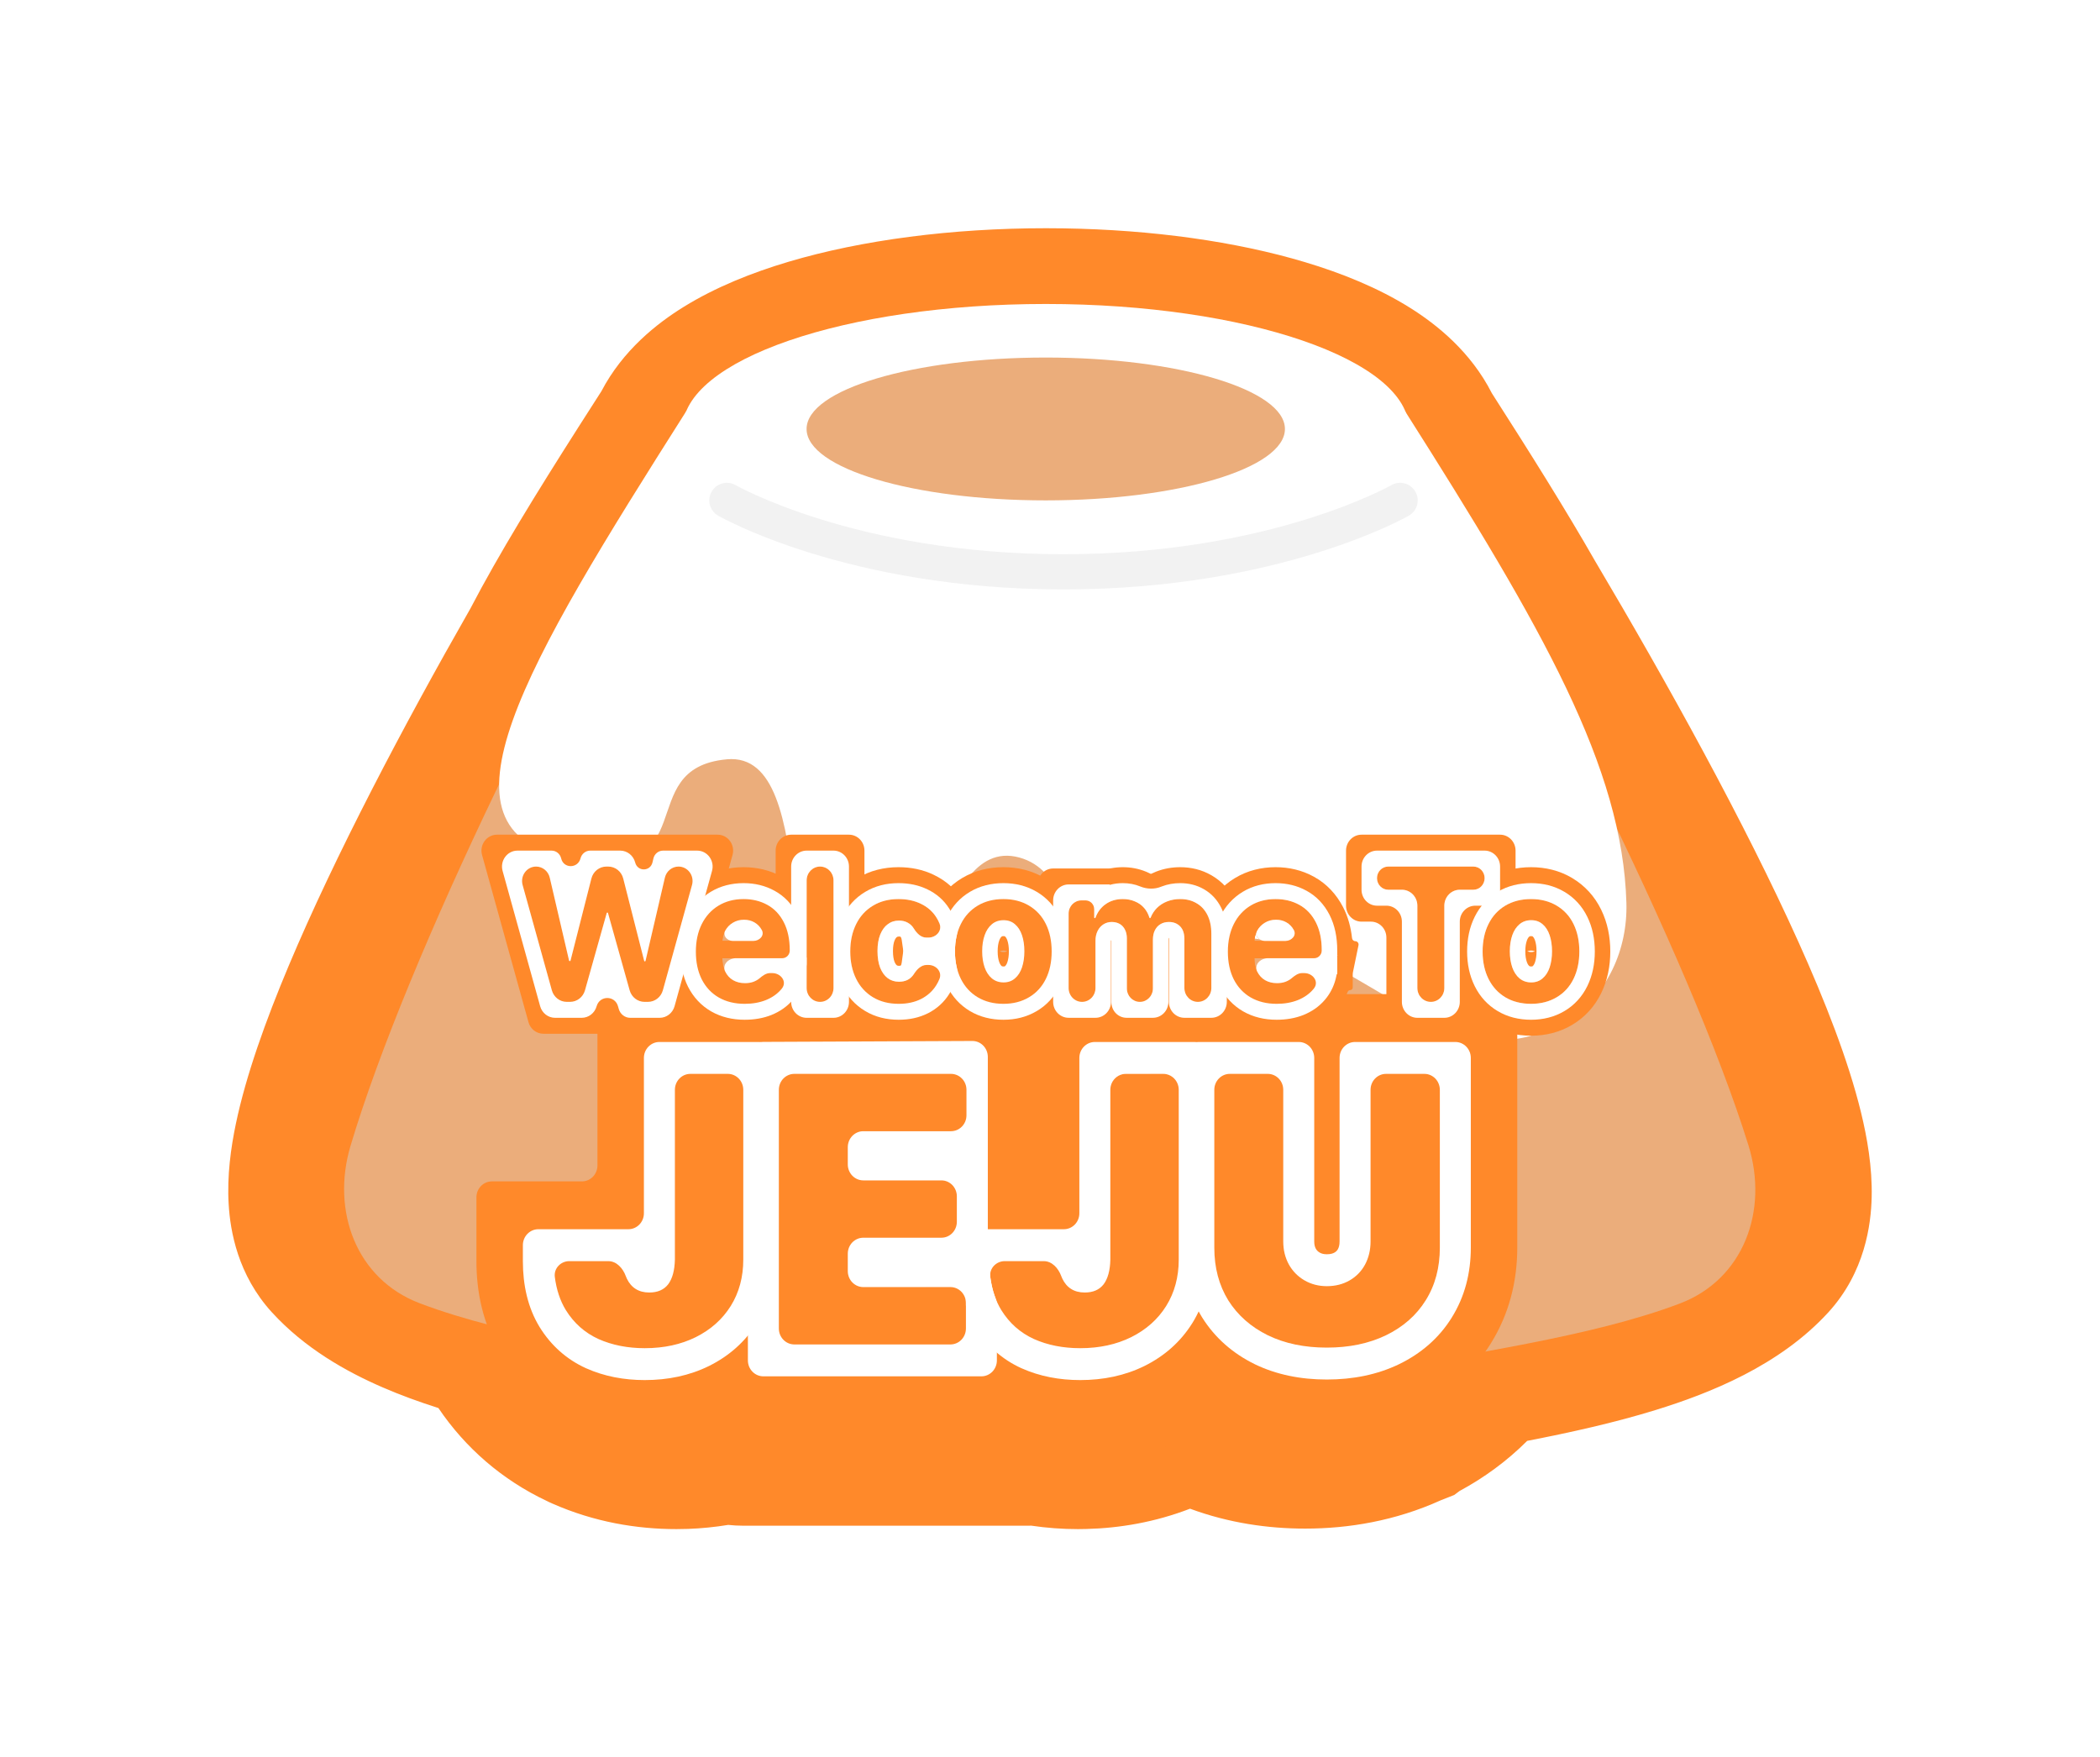 <svg width="92" height="77" viewBox="0 0 92 77" fill="none" xmlns="http://www.w3.org/2000/svg">
<g filter="url(#filter0_d_1350_627)">
<path d="M45.82 9C53.662 9 60.142 11.007 61.161 13.61C63.032 16.561 64.648 19.168 65.987 21.537C72.585 32.786 79.929 47.072 77.537 49.724C75.297 52.208 69.87 53.351 64.8 54.269C64.796 54.274 64.794 54.28 64.791 54.285V54.286C64.026 55.514 62.962 56.414 61.728 57.014L61.724 57.017L61.719 57.019C60.48 57.616 59.146 57.865 57.799 57.865C56.452 57.865 55.118 57.616 53.879 57.015L53.87 57.011L53.861 57.006C53.616 56.885 53.378 56.751 53.147 56.606C52.705 56.688 52.261 56.765 51.816 56.833C51.609 56.864 51.402 56.894 51.195 56.922C51.097 56.976 50.999 57.029 50.899 57.079L50.894 57.082L50.889 57.084C49.744 57.65 48.519 57.889 47.289 57.889C46.633 57.889 45.977 57.816 45.333 57.663C45.248 57.704 45.155 57.729 45.056 57.729H31.802C31.603 57.729 31.426 57.637 31.305 57.494C30.466 57.765 29.598 57.889 28.726 57.889C27.611 57.889 26.497 57.689 25.441 57.218L25.43 57.213L25.419 57.207C24.237 56.668 23.272 55.809 22.58 54.692L22.573 54.683L22.568 54.674C22.273 54.19 22.052 53.684 21.893 53.17C18.724 52.382 15.928 51.336 14.474 49.724C12.23 47.236 18.346 34.505 24.477 23.651C25.659 21.339 27.306 18.627 29.232 15.566L30.497 13.567C31.57 10.985 38.021 9 45.82 9Z" fill="white"/>
<path d="M46.605 6.006C50.472 6.067 54.146 6.579 57.17 7.486C58.775 7.966 60.38 8.612 61.776 9.488C62.945 10.221 64.435 11.412 65.358 13.23C67.061 15.887 68.59 18.327 69.884 20.589C73.038 25.906 76.441 32.056 78.793 37.282C79.961 39.876 80.977 42.473 81.528 44.734C81.801 45.852 82.027 47.147 81.997 48.453C81.97 49.651 81.707 51.739 80.099 53.502L80.098 53.502C77.962 55.842 74.888 57.053 72.548 57.777C70.726 58.341 68.76 58.774 66.905 59.134C66.013 60.026 65.009 60.754 63.944 61.329L63.706 61.506L63.118 61.738C61.122 62.641 59.078 62.978 57.178 62.978C55.566 62.978 53.844 62.737 52.135 62.106C50.604 62.696 49.056 62.959 47.58 62.995L47.221 63C46.545 63 45.859 62.95 45.17 62.848C45.149 62.849 45.127 62.851 45.105 62.851H32.546C32.328 62.851 32.113 62.838 31.902 62.816C31.313 62.912 30.728 62.97 30.15 62.991L29.636 63C27.898 63 26.035 62.691 24.206 61.884L24.188 61.877L24.172 61.868L24.162 61.864L24.065 61.821L23.96 61.769H23.959C22.004 60.848 20.387 59.443 19.206 57.695C18.374 57.43 17.545 57.13 16.75 56.784C15.175 56.1 13.357 55.084 11.913 53.502L11.912 53.502C10.415 51.861 10.087 49.939 10.018 48.768C9.943 47.518 10.114 46.288 10.334 45.237C10.777 43.117 11.642 40.709 12.647 38.319C14.671 33.503 17.676 27.797 20.61 22.66C21.85 20.279 23.507 17.595 25.304 14.773L25.308 14.767L25.311 14.761L26.346 13.144C27.286 11.347 28.779 10.171 29.956 9.444C31.348 8.583 32.944 7.946 34.544 7.47C37.759 6.514 41.703 6 45.83 6L46.605 6.006ZM45.83 11.617C38.441 11.617 32.33 13.475 31.313 15.893L30.115 17.764C28.29 20.629 26.73 23.168 25.61 25.332C19.802 35.493 14.008 47.41 16.134 49.74C17.511 51.249 20.16 52.229 23.162 52.966C23.313 53.447 23.522 53.921 23.802 54.374L23.806 54.382L23.813 54.391C24.468 55.437 25.383 56.241 26.502 56.745L26.513 56.751L26.523 56.755C27.523 57.196 28.579 57.383 29.636 57.383C30.462 57.383 31.284 57.268 32.079 57.014C32.194 57.148 32.361 57.234 32.549 57.234H45.105C45.2 57.234 45.288 57.21 45.368 57.172C45.978 57.315 46.599 57.383 47.221 57.383C48.387 57.383 49.547 57.159 50.631 56.63L50.637 56.628L50.642 56.625C50.736 56.579 50.83 56.529 50.922 56.478C51.118 56.452 51.314 56.424 51.51 56.395C51.932 56.332 52.352 56.259 52.771 56.183C52.99 56.319 53.215 56.444 53.448 56.557L53.456 56.561L53.464 56.565C54.638 57.128 55.902 57.361 57.178 57.361C58.454 57.361 59.718 57.128 60.892 56.569L60.897 56.567L60.901 56.564C62.069 56.003 63.078 55.16 63.802 54.011V54.01C63.805 54.005 63.807 53.999 63.81 53.994C68.614 53.136 73.756 52.065 75.877 49.74C78.143 47.257 71.186 33.884 64.935 23.353C63.667 21.136 62.136 18.695 60.363 15.933C59.398 13.496 53.259 11.617 45.83 11.617Z" fill="#FF892A"/>
<path d="M73.591 53.116C76.392 52.054 77.488 49.039 76.597 46.179C74.036 37.96 66.753 23.425 61.133 14.567H30.496C24.869 23.438 17.801 37.999 15.355 46.212C14.507 49.057 15.604 52.042 18.378 53.1C22.282 54.59 27.738 55.3 31.894 56.125C34.663 56.674 37.404 57.409 40.194 57.834C44.046 58.419 47.964 58.419 51.816 57.834C54.606 57.409 57.348 56.674 60.116 56.125C64.257 55.303 69.689 54.595 73.591 53.116Z" fill="#EBAD7B"/>
<path d="M71.252 35.561C71.081 29.623 67.617 23.57 61.553 14.014H30.066C22.951 25.227 18.648 32.399 24.858 33.572C31.068 34.746 27.575 29.661 31.844 29.27C36.113 28.878 33.686 41.005 37.277 41.787C40.868 42.57 40.77 32.524 44.651 33.572C48.531 34.621 46.203 43.743 50.084 43.743C53.964 43.743 51.248 37.093 54.352 37.093C58.873 37.093 62.953 42.766 67.24 41.331C67.716 41.172 68.194 40.956 68.679 40.665C70.42 39.621 71.31 37.59 71.252 35.561Z" fill="white"/>
<path d="M61.726 14.796C61.726 17.82 54.602 20.272 45.815 20.272C37.027 20.272 29.903 17.82 29.903 14.796C29.903 11.771 37.027 9.319 45.815 9.319C54.602 9.319 61.726 11.771 61.726 14.796Z" fill="white"/>
<path d="M56.292 14.796C56.292 16.524 51.601 17.925 45.814 17.925C40.027 17.925 35.336 16.524 35.336 14.796C35.336 13.067 40.027 11.666 45.814 11.666C51.601 11.666 56.292 13.067 56.292 14.796Z" fill="#EBAD7B"/>
<path d="M60.953 17.258C61.322 17.045 61.793 17.172 62.006 17.541C62.218 17.91 62.091 18.38 61.723 18.593L61.337 17.925L61.722 18.594L61.72 18.595C61.718 18.596 61.717 18.597 61.715 18.598C61.711 18.6 61.705 18.603 61.699 18.607C61.685 18.614 61.667 18.624 61.643 18.637C61.596 18.663 61.527 18.7 61.438 18.745C61.259 18.837 60.999 18.965 60.659 19.118C59.978 19.423 58.978 19.825 57.685 20.226C55.098 21.028 51.335 21.826 46.591 21.826C41.847 21.826 38.083 21.028 35.496 20.226C34.203 19.825 33.204 19.423 32.523 19.118C32.183 18.965 31.922 18.837 31.743 18.745C31.654 18.7 31.586 18.663 31.539 18.637C31.515 18.624 31.496 18.614 31.482 18.607L31.462 18.595L31.46 18.594H31.459C31.459 18.593 31.463 18.585 31.844 17.925L31.459 18.593C31.09 18.38 30.964 17.91 31.176 17.541C31.389 17.172 31.859 17.045 32.228 17.258C32.23 17.259 32.232 17.26 32.236 17.262C32.244 17.266 32.258 17.274 32.276 17.284C32.313 17.304 32.37 17.335 32.447 17.374C32.602 17.454 32.839 17.57 33.154 17.71C33.783 17.992 34.724 18.372 35.953 18.753C38.411 19.516 42.021 20.284 46.591 20.284C51.161 20.284 54.77 19.516 57.228 18.753C58.457 18.372 59.399 17.992 60.028 17.71C60.343 17.57 60.579 17.454 60.734 17.374C60.811 17.334 60.869 17.304 60.906 17.284C60.924 17.274 60.937 17.266 60.945 17.262C60.948 17.26 60.951 17.259 60.953 17.258Z" fill="#F2F2F2"/>
<path d="M62.4 43.053C62.774 43.053 63.078 43.365 63.078 43.751V50.667C63.078 51.546 62.871 52.316 62.458 52.976C62.05 53.631 61.47 54.142 60.717 54.507C59.97 54.868 59.106 55.048 58.126 55.048C57.145 55.048 56.284 54.868 55.542 54.507C54.8 54.142 54.223 53.631 53.809 52.976C53.401 52.316 53.197 51.546 53.197 50.667V43.751C53.197 43.365 53.501 43.053 53.876 43.053H55.54C55.914 43.053 56.218 43.365 56.218 43.751V50.397C56.218 50.768 56.3 51.104 56.464 51.404C56.629 51.699 56.856 51.931 57.148 52.1C57.439 52.269 57.765 52.354 58.126 52.354C58.502 52.354 58.836 52.269 59.127 52.1C59.419 51.931 59.644 51.699 59.803 51.404C59.962 51.104 60.041 50.768 60.041 50.397V43.751C60.041 43.365 60.345 43.053 60.72 43.053H62.4Z" fill="#FF892A"/>
<path d="M50.962 43.053C51.337 43.053 51.64 43.365 51.64 43.751V51.191C51.64 51.956 51.458 52.632 51.092 53.222C50.726 53.806 50.215 54.262 49.558 54.589C48.906 54.911 48.161 55.072 47.324 55.072C46.572 55.072 45.896 54.939 45.297 54.671C44.698 54.398 44.221 53.975 43.866 53.402C43.616 52.992 43.455 52.509 43.384 51.954C43.335 51.571 43.645 51.257 44.02 51.257H45.724C46.089 51.257 46.365 51.565 46.495 51.917C46.508 51.952 46.522 51.986 46.537 52.018C46.633 52.22 46.762 52.373 46.927 52.477C47.091 52.581 47.29 52.632 47.523 52.632C47.889 52.632 48.164 52.512 48.349 52.272C48.535 52.026 48.633 51.666 48.644 51.191V43.751C48.644 43.365 48.947 43.053 49.322 43.053H50.962Z" fill="#FF892A"/>
<path d="M34.12 43.751C34.12 43.365 34.424 43.053 34.798 43.053H41.661C42.036 43.053 42.34 43.365 42.34 43.751V44.867C42.34 45.253 42.036 45.566 41.661 45.566H37.819C37.444 45.566 37.141 45.879 37.141 46.265V47.021C37.141 47.407 37.444 47.72 37.819 47.72H41.24C41.614 47.72 41.918 48.032 41.918 48.418V49.535C41.918 49.92 41.614 50.233 41.24 50.233H37.819C37.444 50.233 37.141 50.546 37.141 50.932V51.696C37.141 52.082 37.444 52.395 37.819 52.395H41.637C42.012 52.395 42.316 52.708 42.316 53.094V54.21C42.316 54.596 42.012 54.909 41.637 54.909H34.798C34.424 54.909 34.12 54.596 34.12 54.21V43.751Z" fill="#FF892A"/>
<path d="M31.884 43.053C32.259 43.053 32.562 43.366 32.562 43.751V51.191C32.562 51.956 32.38 52.633 32.014 53.222C31.648 53.806 31.137 54.262 30.48 54.59C29.828 54.911 29.083 55.073 28.246 55.073C27.493 55.073 26.818 54.939 26.219 54.671C25.62 54.398 25.143 53.975 24.788 53.402C24.538 52.992 24.377 52.509 24.306 51.954C24.257 51.571 24.567 51.257 24.942 51.257H26.646C27.011 51.257 27.287 51.565 27.417 51.917C27.43 51.952 27.444 51.986 27.459 52.019C27.554 52.22 27.684 52.373 27.849 52.477C28.013 52.581 28.212 52.633 28.445 52.633C28.81 52.633 29.086 52.513 29.271 52.272C29.457 52.027 29.555 51.666 29.566 51.191V43.751C29.566 43.366 29.869 43.053 30.244 43.053H31.884Z" fill="#FF892A"/>
<path d="M56.219 43.752C56.219 43.366 55.915 43.053 55.541 43.053H53.877C53.502 43.053 53.198 43.366 53.198 43.752V50.667C53.198 51.546 53.402 52.316 53.81 52.977C54.224 53.632 54.801 54.142 55.543 54.508C56.285 54.868 57.146 55.048 58.127 55.048C59.107 55.048 59.971 54.868 60.718 54.508C61.471 54.142 62.051 53.632 62.459 52.977C62.872 52.316 63.079 51.546 63.079 50.667V43.752C63.079 43.366 62.775 43.053 62.401 43.053H60.721C60.346 43.053 60.042 43.366 60.042 43.752V50.397C60.042 50.769 59.963 51.104 59.804 51.404C59.645 51.699 59.42 51.931 59.128 52.1C58.837 52.27 58.503 52.354 58.127 52.354C57.766 52.354 57.44 52.27 57.149 52.1C56.858 51.931 56.63 51.699 56.465 51.404C56.301 51.104 56.219 50.769 56.219 50.397V43.752ZM66.471 50.667C66.471 52.133 66.117 53.574 65.313 54.862C65.313 54.862 65.313 54.863 65.313 54.863C65.313 54.863 65.313 54.863 65.313 54.864C64.527 56.125 63.433 57.051 62.166 57.667L62.161 57.669L62.156 57.672C60.882 58.286 59.511 58.541 58.127 58.541C56.743 58.541 55.371 58.286 54.097 57.667L54.088 57.663L54.079 57.659C52.824 57.04 51.748 56.119 50.967 54.88L50.958 54.867L50.949 54.852C50.861 54.709 50.778 54.565 50.701 54.419C50.559 54.15 50.635 53.824 50.827 53.59C50.922 53.474 51.011 53.352 51.092 53.222C51.457 52.633 51.64 51.956 51.64 51.191V43.752C51.64 43.366 51.337 43.053 50.962 43.053H50.485C50.11 43.053 49.807 42.74 49.807 42.354V40.258C49.807 39.872 50.11 39.559 50.485 39.559H65.792C66.167 39.559 66.471 39.872 66.471 40.258V50.667Z" fill="#FF892A"/>
<path d="M49.322 43.053C48.947 43.053 48.644 43.366 48.644 43.752V51.191C48.633 51.666 48.535 52.027 48.35 52.272C48.164 52.513 47.889 52.633 47.523 52.633C47.29 52.633 47.091 52.581 46.927 52.477C46.763 52.373 46.633 52.221 46.537 52.019C46.522 51.986 46.508 51.952 46.495 51.917C46.366 51.566 46.089 51.257 45.724 51.257H44.02C43.645 51.257 43.335 51.571 43.384 51.954C43.455 52.509 43.616 52.992 43.866 53.402C44.221 53.975 44.699 54.398 45.297 54.671C45.896 54.939 46.572 55.073 47.324 55.073C48.162 55.073 48.906 54.912 49.558 54.59C50.215 54.262 50.727 53.806 51.092 53.222C51.458 52.633 51.641 51.956 51.641 51.191V43.752C51.641 43.366 51.337 43.053 50.962 43.053H49.322ZM53.877 43.053C53.502 43.053 53.199 43.366 53.199 43.752V50.667C53.199 51.546 53.403 52.316 53.811 52.977C53.931 53.168 54.066 53.347 54.215 53.513C54.41 53.731 54.495 54.043 54.373 54.311C54.251 54.581 54.11 54.846 53.95 55.103L53.943 55.116C53.212 56.283 52.205 57.151 51.035 57.734L51.03 57.737L51.025 57.739C49.848 58.321 48.589 58.566 47.324 58.566C46.178 58.566 45.033 58.361 43.948 57.876L43.937 57.871L43.925 57.866C42.71 57.312 41.718 56.429 41.007 55.281L41.001 55.271L40.995 55.262C40.9 55.106 41.014 54.909 41.192 54.909H41.75C42.063 54.909 42.316 54.648 42.316 54.325V53.094C42.316 52.708 42.013 52.395 41.638 52.395H40.617C40.276 52.395 39.985 52.135 39.965 51.784C39.955 51.608 39.95 51.432 39.95 51.257V50.932C39.95 50.546 40.254 50.233 40.629 50.233H41.241C41.615 50.233 41.919 49.921 41.919 49.535V48.462C41.919 48.076 42.223 47.764 42.597 47.764H44.574C44.949 47.764 45.252 47.451 45.252 47.065V40.258C45.252 39.872 45.556 39.559 45.931 39.559H54.354C54.729 39.559 55.032 39.872 55.032 40.258V42.354C55.032 42.74 54.729 43.053 54.354 43.053H53.877Z" fill="#FF892A"/>
<path d="M45.054 39.559C45.428 39.559 45.732 39.872 45.732 40.258V49.048C45.732 49.054 45.727 49.06 45.72 49.06C45.714 49.06 45.708 49.065 45.708 49.072V50.558C45.708 50.944 45.404 51.257 45.03 51.257H44.02C43.646 51.257 43.336 51.571 43.385 51.954C43.456 52.509 43.616 52.992 43.867 53.402C44.222 53.975 44.699 54.398 45.297 54.671C45.537 54.778 45.708 55.011 45.708 55.28V57.704C45.708 58.09 45.404 58.402 45.03 58.402H31.408C31.033 58.402 30.73 58.09 30.73 57.704V54.862C30.73 54.61 30.864 54.382 31.064 54.237C31.448 53.958 31.765 53.62 32.015 53.222C32.38 52.633 32.563 51.956 32.563 51.191V43.752C32.563 43.366 32.259 43.053 31.885 43.053H31.408C31.033 43.053 30.73 42.74 30.73 42.354V40.258C30.73 39.872 31.033 39.559 31.408 39.559H45.054ZM34.799 43.053C34.425 43.053 34.121 43.366 34.121 43.752V54.21C34.121 54.596 34.425 54.909 34.799 54.909H41.638C42.013 54.909 42.317 54.596 42.317 54.21V53.094C42.317 52.708 42.013 52.395 41.638 52.395H37.82C37.446 52.395 37.142 52.082 37.142 51.697V50.932C37.142 50.546 37.446 50.233 37.82 50.233H41.241C41.615 50.233 41.919 49.921 41.919 49.535V48.419C41.919 48.033 41.615 47.72 41.241 47.72H37.82C37.446 47.72 37.142 47.407 37.142 47.021V46.265C37.142 45.879 37.446 45.566 37.82 45.566H41.662C42.037 45.566 42.34 45.254 42.34 44.868V43.752C42.34 43.366 42.037 43.053 41.662 43.053H34.799Z" fill="#FF892A"/>
<path d="M30.244 43.053C29.869 43.053 29.566 43.366 29.566 43.752V51.192C29.555 51.666 29.457 52.027 29.272 52.272C29.086 52.513 28.811 52.633 28.445 52.633C28.212 52.633 28.013 52.581 27.849 52.477C27.684 52.373 27.555 52.221 27.459 52.019C27.444 51.986 27.43 51.952 27.417 51.917C27.288 51.566 27.011 51.257 26.646 51.257H24.942C24.567 51.257 24.257 51.571 24.306 51.954C24.377 52.509 24.538 52.992 24.788 53.402C25.143 53.975 25.62 54.398 26.219 54.671C26.818 54.939 27.494 55.073 28.246 55.073C29.084 55.073 29.828 54.912 30.48 54.59C31.137 54.262 31.648 53.806 32.014 53.222C32.38 52.633 32.562 51.956 32.562 51.192V43.752C32.562 43.366 32.259 43.053 31.884 43.053H30.244ZM34.799 43.053C34.424 43.053 34.121 43.366 34.121 43.752V54.585C34.121 54.764 34.261 54.909 34.435 54.909H34.767C34.864 54.909 34.925 55.019 34.872 55.103L34.864 55.116C34.134 56.283 33.127 57.151 31.957 57.734L31.952 57.737L31.947 57.739C30.77 58.321 29.511 58.566 28.246 58.566C27.1 58.566 25.955 58.361 24.87 57.876L24.858 57.871L24.847 57.866C23.632 57.313 22.64 56.429 21.929 55.281L21.923 55.271L21.917 55.262C21.147 54.001 20.872 52.598 20.872 51.257V48.462C20.872 48.076 21.176 47.764 21.55 47.764H25.496C25.87 47.764 26.174 47.451 26.174 47.065V40.258C26.174 39.872 26.478 39.559 26.852 39.559H35.276C35.65 39.559 35.954 39.872 35.954 40.258V42.354C35.954 42.74 35.65 43.053 35.276 43.053H34.799Z" fill="#FF892A"/>
<path d="M62.4 43.053C62.774 43.053 63.078 43.365 63.078 43.751V50.667C63.078 51.546 62.871 52.316 62.458 52.976C62.05 53.631 61.47 54.142 60.717 54.507C59.97 54.868 59.106 55.048 58.126 55.048C57.145 55.048 56.284 54.868 55.542 54.507C54.8 54.142 54.223 53.631 53.809 52.976C53.401 52.316 53.197 51.546 53.197 50.667V43.751C53.197 43.365 53.501 43.053 53.876 43.053H55.54C55.914 43.053 56.218 43.365 56.218 43.751V50.397C56.218 50.768 56.3 51.104 56.464 51.404C56.629 51.699 56.856 51.931 57.148 52.1C57.439 52.269 57.765 52.354 58.126 52.354C58.502 52.354 58.836 52.269 59.127 52.1C59.419 51.931 59.644 51.699 59.803 51.404C59.962 51.104 60.041 50.768 60.041 50.397V43.751C60.041 43.365 60.345 43.053 60.72 43.053H62.4Z" fill="#FF892A"/>
<path d="M50.962 43.053C51.337 43.053 51.64 43.365 51.64 43.751V51.191C51.64 51.956 51.458 52.632 51.092 53.222C50.726 53.806 50.215 54.262 49.558 54.589C48.906 54.911 48.161 55.072 47.324 55.072C46.572 55.072 45.896 54.939 45.297 54.671C44.698 54.398 44.221 53.975 43.866 53.402C43.616 52.992 43.455 52.509 43.384 51.954C43.335 51.571 43.645 51.257 44.02 51.257H45.724C46.089 51.257 46.365 51.565 46.495 51.917C46.508 51.952 46.522 51.986 46.537 52.018C46.633 52.22 46.762 52.373 46.927 52.477C47.091 52.581 47.29 52.632 47.523 52.632C47.889 52.632 48.164 52.512 48.349 52.272C48.535 52.026 48.633 51.666 48.644 51.191V43.751C48.644 43.365 48.947 43.053 49.322 43.053H50.962Z" fill="#FF892A"/>
<path d="M34.12 43.751C34.12 43.365 34.424 43.053 34.798 43.053H41.661C42.036 43.053 42.34 43.365 42.34 43.751V44.867C42.34 45.253 42.036 45.566 41.661 45.566H37.819C37.444 45.566 37.141 45.879 37.141 46.265V47.021C37.141 47.407 37.444 47.72 37.819 47.72H41.24C41.614 47.72 41.918 48.032 41.918 48.418V49.535C41.918 49.92 41.614 50.233 41.24 50.233H37.819C37.444 50.233 37.141 50.546 37.141 50.932V51.696C37.141 52.082 37.444 52.395 37.819 52.395H41.637C42.012 52.395 42.316 52.708 42.316 53.094V54.21C42.316 54.596 42.012 54.909 41.637 54.909H34.798C34.424 54.909 34.12 54.596 34.12 54.21V43.751Z" fill="#FF892A"/>
<path d="M31.884 43.053C32.259 43.053 32.562 43.366 32.562 43.751V51.191C32.562 51.956 32.38 52.633 32.014 53.222C31.648 53.806 31.137 54.262 30.48 54.59C29.828 54.911 29.083 55.073 28.246 55.073C27.493 55.073 26.818 54.939 26.219 54.671C25.62 54.398 25.143 53.975 24.788 53.402C24.538 52.992 24.377 52.509 24.306 51.954C24.257 51.571 24.567 51.257 24.942 51.257H26.646C27.011 51.257 27.287 51.565 27.417 51.917C27.43 51.952 27.444 51.986 27.459 52.019C27.554 52.22 27.684 52.373 27.849 52.477C28.013 52.581 28.212 52.633 28.445 52.633C28.81 52.633 29.086 52.513 29.271 52.272C29.457 52.027 29.555 51.666 29.566 51.191V43.751C29.566 43.366 29.869 43.053 30.244 43.053H31.884Z" fill="#FF892A"/>
<path d="M56.219 50.398V43.752C56.219 43.366 55.915 43.053 55.541 43.053H53.877C53.502 43.053 53.198 43.366 53.198 43.752V50.668C53.198 51.547 53.403 52.316 53.81 52.977C54.224 53.632 54.801 54.142 55.543 54.508C56.285 54.868 57.147 55.048 58.127 55.048C59.107 55.048 59.971 54.868 60.718 54.508C61.471 54.142 62.051 53.632 62.459 52.977C62.873 52.316 63.079 51.547 63.079 50.668V43.752C63.079 43.366 62.776 43.053 62.401 43.053H60.721C60.346 43.053 60.043 43.366 60.043 43.752V50.398C60.043 50.769 59.963 51.105 59.804 51.405C59.645 51.7 59.42 51.932 59.129 52.101C58.837 52.27 58.503 52.355 58.127 52.355V50.957C58.299 50.957 58.398 50.921 58.462 50.884C58.538 50.84 58.58 50.793 58.614 50.732C58.655 50.655 58.686 50.553 58.686 50.398V42.355C58.686 41.969 58.99 41.656 59.364 41.656H63.758C64.132 41.656 64.436 41.969 64.436 42.355V50.668C64.436 51.781 64.17 52.819 63.601 53.73C63.601 53.731 63.601 53.731 63.601 53.731C63.601 53.731 63.601 53.732 63.601 53.732C63.042 54.63 62.256 55.306 61.297 55.772L61.293 55.774C60.335 56.236 59.269 56.446 58.127 56.446C56.985 56.446 55.92 56.235 54.965 55.772L54.958 55.768C54.011 55.301 53.234 54.627 52.673 53.738L52.669 53.733L52.666 53.727C52.103 52.816 51.842 51.779 51.842 50.668V42.355C51.842 41.969 52.145 41.656 52.52 41.656H56.897C57.272 41.656 57.576 41.969 57.576 42.355V50.398C57.576 50.544 57.605 50.639 57.645 50.713C57.685 50.785 57.735 50.837 57.816 50.884C57.888 50.926 57.981 50.957 58.127 50.957V52.355C57.767 52.355 57.441 52.27 57.149 52.101C56.858 51.932 56.63 51.7 56.465 51.405C56.301 51.105 56.219 50.769 56.219 50.398Z" fill="white"/>
<path d="M49.321 43.053C48.947 43.053 48.643 43.366 48.643 43.752V51.192C48.633 51.667 48.534 52.027 48.349 52.273C48.163 52.513 47.888 52.633 47.522 52.633C47.289 52.633 47.09 52.581 46.926 52.477C46.762 52.374 46.632 52.221 46.537 52.019C46.522 51.986 46.508 51.952 46.495 51.917C46.365 51.566 46.089 51.258 45.724 51.258H44.019C43.645 51.258 43.334 51.572 43.383 51.954C43.455 52.51 43.615 52.993 43.866 53.403C44.221 53.976 44.698 54.399 45.297 54.672C45.895 54.939 46.571 55.073 47.324 55.073C48.161 55.073 48.905 54.912 49.557 54.59C50.214 54.262 50.726 53.807 51.091 53.223C51.457 52.633 51.64 51.956 51.64 51.192V43.752C51.64 43.366 51.336 43.053 50.962 43.053H49.321ZM52.996 51.192C52.996 52.197 52.752 53.14 52.235 53.975L52.231 53.98C51.72 54.797 51.01 55.418 50.148 55.848L50.144 55.85C49.282 56.276 48.332 56.47 47.324 56.47C46.413 56.47 45.55 56.308 44.757 55.954L44.747 55.95C43.902 55.565 43.22 54.958 42.722 54.155L42.717 54.147C42.576 53.915 42.458 53.674 42.36 53.423C42.33 53.346 42.316 53.263 42.316 53.18V52.529C42.316 52.455 42.258 52.396 42.186 52.396C42.123 52.396 42.07 52.349 42.06 52.285C42.009 51.952 41.984 51.608 41.984 51.258V50.559C41.984 50.173 42.288 49.86 42.663 49.86H46.608C46.983 49.86 47.286 49.547 47.286 49.161V42.355C47.286 41.969 47.59 41.656 47.965 41.656H52.318C52.693 41.656 52.996 41.969 52.996 42.355V51.192Z" fill="white"/>
<path d="M42.317 53.094C42.317 52.708 42.013 52.395 41.639 52.395H37.82C37.446 52.395 37.142 52.082 37.142 51.696V50.932C37.142 50.546 37.446 50.233 37.82 50.233H41.241C41.616 50.233 41.919 49.921 41.919 49.535V48.418C41.919 48.032 41.616 47.72 41.241 47.72H37.82C37.446 47.72 37.142 47.407 37.142 47.021V46.265C37.142 45.879 37.446 45.566 37.82 45.566H41.662C42.037 45.566 42.341 45.254 42.341 44.868V43.751C42.341 43.365 42.037 43.053 41.662 43.053H34.8C34.425 43.053 34.121 43.365 34.121 43.751V54.21C34.121 54.596 34.425 54.909 34.8 54.909H41.639C42.013 54.909 42.317 54.596 42.317 54.21V53.094ZM43.276 46.964V50.793C43.276 50.906 43.365 50.998 43.475 50.998H43.548C43.617 50.998 43.673 51.056 43.673 51.127C43.673 51.199 43.617 51.257 43.548 51.257H43.508C43.416 51.257 43.342 51.333 43.345 51.428C43.36 51.974 43.452 52.46 43.616 52.886C43.652 52.978 43.673 53.076 43.673 53.175V55.607C43.673 55.993 43.37 56.306 42.995 56.306H33.443C33.068 56.306 32.765 55.993 32.765 55.607V42.351C32.765 41.966 33.067 41.654 33.44 41.652L42.595 41.612C42.971 41.61 43.276 41.923 43.276 42.311V46.964Z" fill="white"/>
<path d="M30.244 43.053C29.87 43.053 29.566 43.366 29.566 43.752V51.192C29.555 51.667 29.457 52.027 29.272 52.273C29.086 52.513 28.811 52.633 28.445 52.633C28.212 52.633 28.013 52.581 27.849 52.477C27.685 52.374 27.555 52.221 27.459 52.019C27.444 51.986 27.43 51.952 27.417 51.917C27.288 51.566 27.011 51.258 26.646 51.258H24.942C24.568 51.258 24.257 51.572 24.306 51.954C24.378 52.51 24.538 52.993 24.788 53.403C25.144 53.976 25.62 54.399 26.219 54.672C26.818 54.939 27.494 55.073 28.246 55.073C29.084 55.073 29.828 54.912 30.48 54.59C31.137 54.262 31.649 53.807 32.014 53.223C32.38 52.633 32.563 51.956 32.563 51.192V43.752C32.563 43.366 32.259 43.053 31.884 43.053H30.244ZM33.919 51.192C33.919 52.197 33.675 53.14 33.158 53.975L33.154 53.98C32.643 54.797 31.933 55.418 31.071 55.848L31.067 55.85C30.205 56.276 29.255 56.47 28.246 56.47C27.336 56.47 26.473 56.308 25.68 55.954L25.67 55.95C24.825 55.565 24.143 54.958 23.645 54.155L23.64 54.147C23.122 53.298 22.907 52.308 22.907 51.258V50.559C22.907 50.173 23.211 49.86 23.585 49.86H27.531C27.906 49.86 28.209 49.547 28.209 49.161V42.355C28.209 41.969 28.513 41.656 28.888 41.656H33.241C33.616 41.656 33.919 41.969 33.919 42.355V51.192Z" fill="white"/>
<path d="M67.075 39.984C66.645 39.984 66.27 39.888 65.95 39.697C65.629 39.506 65.383 39.237 65.21 38.891C65.038 38.544 64.952 38.144 64.952 37.691C64.952 37.233 65.038 36.831 65.21 36.488C65.383 36.141 65.629 35.872 65.95 35.681C66.27 35.49 66.645 35.395 67.075 35.395C67.501 35.395 67.875 35.49 68.195 35.681C68.519 35.872 68.765 36.141 68.935 36.488C69.104 36.831 69.189 37.233 69.189 37.691C69.189 38.144 69.104 38.544 68.935 38.891C68.765 39.237 68.519 39.506 68.195 39.697C67.875 39.888 67.501 39.984 67.075 39.984ZM67.082 39.046C67.279 39.046 67.444 38.988 67.579 38.87C67.717 38.753 67.82 38.592 67.889 38.387C67.958 38.18 67.993 37.945 67.993 37.683C67.993 37.418 67.958 37.184 67.889 36.979C67.82 36.774 67.717 36.613 67.579 36.496C67.444 36.378 67.279 36.32 67.082 36.32C66.881 36.32 66.71 36.378 66.57 36.496C66.429 36.613 66.323 36.774 66.252 36.979C66.18 37.181 66.144 37.416 66.144 37.683C66.144 37.948 66.18 38.182 66.252 38.387C66.323 38.592 66.429 38.753 66.57 38.87C66.71 38.988 66.881 39.046 67.082 39.046Z" fill="#FF892A"/>
<path d="M60.326 34.477C60.326 34.197 60.547 33.97 60.819 33.97H64.547C64.819 33.97 65.04 34.197 65.04 34.477C65.04 34.758 64.819 34.985 64.547 34.985H63.954C63.579 34.985 63.275 35.298 63.275 35.684V39.29C63.275 39.626 63.011 39.898 62.685 39.898C62.359 39.898 62.095 39.626 62.095 39.29V35.684C62.095 35.298 61.791 34.985 61.416 34.985H60.819C60.547 34.985 60.326 34.758 60.326 34.477Z" fill="#FF892A"/>
<path d="M55.93 39.984C55.496 39.984 55.117 39.891 54.794 39.706C54.473 39.52 54.225 39.255 54.05 38.911C53.878 38.567 53.792 38.163 53.792 37.699C53.792 37.241 53.878 36.838 54.05 36.492C54.225 36.142 54.47 35.872 54.786 35.681C55.101 35.49 55.467 35.395 55.883 35.395C56.272 35.395 56.619 35.479 56.924 35.648C57.229 35.815 57.468 36.067 57.643 36.406C57.818 36.744 57.906 37.158 57.906 37.646C57.906 37.834 57.758 37.986 57.576 37.986H54.641C54.438 37.986 54.273 37.816 54.273 37.607C54.273 37.398 54.438 37.229 54.641 37.229H56.312C56.58 37.229 56.814 36.989 56.681 36.75C56.605 36.608 56.499 36.497 56.364 36.418C56.228 36.339 56.075 36.299 55.903 36.299C55.72 36.299 55.557 36.343 55.414 36.43C55.27 36.515 55.158 36.632 55.076 36.782C54.996 36.932 54.955 37.096 54.953 37.274V37.986C54.953 38.207 54.994 38.401 55.076 38.567C55.158 38.734 55.273 38.861 55.422 38.948C55.573 39.035 55.748 39.079 55.946 39.079C56.079 39.079 56.199 39.06 56.308 39.022C56.416 38.981 56.508 38.929 56.582 38.866C56.716 38.752 56.868 38.637 57.042 38.637H57.138C57.519 38.637 57.803 39.015 57.559 39.316C57.55 39.327 57.541 39.338 57.532 39.349C57.36 39.551 57.136 39.708 56.86 39.82C56.587 39.929 56.277 39.984 55.93 39.984Z" fill="#FF892A"/>
<path d="M46.816 36.029C46.816 35.71 47.067 35.452 47.377 35.452H47.56C47.768 35.452 47.937 35.626 47.937 35.841V36.201C47.937 36.217 47.95 36.23 47.965 36.23C47.977 36.23 47.988 36.222 47.992 36.211C48.088 35.955 48.238 35.757 48.442 35.616C48.651 35.468 48.9 35.395 49.189 35.395C49.383 35.395 49.559 35.429 49.718 35.497C49.88 35.562 50.015 35.658 50.123 35.783C50.228 35.904 50.305 36.046 50.356 36.209C50.359 36.221 50.37 36.23 50.382 36.23C50.394 36.23 50.404 36.222 50.408 36.211C50.472 36.05 50.564 35.909 50.684 35.788C50.808 35.662 50.958 35.565 51.133 35.497C51.308 35.429 51.498 35.395 51.705 35.395C51.975 35.395 52.212 35.455 52.416 35.575C52.623 35.692 52.783 35.865 52.898 36.095C53.011 36.321 53.068 36.594 53.068 36.913V39.29C53.068 39.626 52.804 39.898 52.478 39.898C52.152 39.898 51.888 39.626 51.888 39.29V37.143C51.888 36.9 51.826 36.715 51.701 36.59C51.577 36.462 51.414 36.398 51.212 36.398C51.066 36.398 50.941 36.43 50.835 36.496C50.731 36.559 50.651 36.649 50.592 36.766C50.537 36.881 50.509 37.017 50.509 37.175V39.31C50.509 39.635 50.253 39.898 49.938 39.898C49.623 39.898 49.368 39.635 49.368 39.31V37.11C49.368 36.968 49.34 36.842 49.285 36.733C49.232 36.624 49.155 36.541 49.054 36.483C48.953 36.426 48.837 36.398 48.704 36.398C48.572 36.398 48.451 36.432 48.343 36.5C48.237 36.565 48.152 36.661 48.088 36.786C48.025 36.912 47.993 37.058 47.993 37.224V39.292C47.993 39.627 47.73 39.898 47.405 39.898C47.08 39.898 46.816 39.627 46.816 39.292V36.029Z" fill="#FF892A"/>
<path d="M43.959 39.984C43.53 39.984 43.155 39.888 42.834 39.697C42.514 39.506 42.267 39.237 42.095 38.891C41.923 38.544 41.837 38.144 41.837 37.691C41.837 37.233 41.923 36.831 42.095 36.488C42.267 36.141 42.514 35.872 42.834 35.681C43.155 35.49 43.53 35.395 43.959 35.395C44.386 35.395 44.76 35.49 45.08 35.681C45.403 35.872 45.65 36.141 45.819 36.488C45.989 36.831 46.074 37.233 46.074 37.691C46.074 38.144 45.989 38.544 45.819 38.891C45.65 39.237 45.403 39.506 45.08 39.697C44.76 39.888 44.386 39.984 43.959 39.984ZM43.967 39.046C44.163 39.046 44.329 38.988 44.464 38.87C44.602 38.753 44.705 38.592 44.774 38.387C44.843 38.18 44.877 37.945 44.877 37.683C44.877 37.418 44.843 37.184 44.774 36.979C44.705 36.774 44.602 36.613 44.464 36.496C44.329 36.378 44.163 36.32 43.967 36.32C43.766 36.32 43.595 36.378 43.455 36.496C43.314 36.613 43.208 36.774 43.137 36.979C43.065 37.181 43.029 37.416 43.029 37.683C43.029 37.948 43.065 38.182 43.137 38.387C43.208 38.592 43.314 38.753 43.455 38.87C43.595 38.988 43.766 39.046 43.967 39.046Z" fill="#FF892A"/>
<path d="M39.372 39.984C38.938 39.984 38.56 39.887 38.24 39.693C37.919 39.499 37.674 39.229 37.504 38.883C37.335 38.536 37.25 38.139 37.25 37.691C37.25 37.238 37.336 36.838 37.508 36.492C37.681 36.145 37.926 35.876 38.244 35.685C38.562 35.491 38.935 35.395 39.364 35.395C39.735 35.395 40.063 35.464 40.346 35.603C40.632 35.74 40.856 35.936 41.018 36.193C41.074 36.28 41.121 36.372 41.16 36.469C41.287 36.786 41.01 37.081 40.677 37.081H40.579C40.347 37.081 40.164 36.894 40.04 36.692C39.971 36.578 39.881 36.49 39.77 36.43C39.659 36.367 39.53 36.336 39.384 36.336C39.196 36.336 39.032 36.389 38.892 36.496C38.751 36.599 38.641 36.751 38.562 36.95C38.482 37.15 38.442 37.39 38.442 37.671C38.442 37.955 38.481 38.197 38.558 38.4C38.637 38.599 38.747 38.752 38.888 38.858C39.028 38.965 39.194 39.018 39.384 39.018C39.525 39.018 39.651 38.99 39.762 38.936C39.873 38.879 39.965 38.794 40.036 38.682C40.168 38.476 40.353 38.281 40.592 38.281H40.677C41.009 38.281 41.284 38.577 41.158 38.893C41.12 38.989 41.073 39.082 41.018 39.169C40.859 39.426 40.638 39.626 40.354 39.771C40.073 39.913 39.746 39.984 39.372 39.984Z" fill="#FF892A"/>
<path d="M36.515 39.292C36.515 39.627 36.252 39.898 35.927 39.898C35.602 39.898 35.339 39.627 35.339 39.292V34.576C35.339 34.241 35.602 33.97 35.927 33.97C36.252 33.97 36.515 34.241 36.515 34.576V39.292Z" fill="#FF892A"/>
<path d="M32.624 39.984C32.189 39.984 31.81 39.891 31.487 39.706C31.166 39.52 30.919 39.255 30.744 38.911C30.572 38.567 30.485 38.163 30.485 37.699C30.485 37.241 30.572 36.838 30.744 36.492C30.919 36.142 31.164 35.872 31.479 35.681C31.794 35.49 32.16 35.395 32.576 35.395C32.965 35.395 33.313 35.479 33.617 35.648C33.922 35.815 34.162 36.067 34.337 36.406C34.512 36.744 34.599 37.158 34.599 37.646C34.599 37.834 34.451 37.986 34.269 37.986H31.334C31.131 37.986 30.966 37.816 30.966 37.607C30.966 37.398 31.131 37.229 31.334 37.229H33.005C33.273 37.229 33.507 36.989 33.375 36.75C33.298 36.608 33.192 36.497 33.057 36.418C32.922 36.339 32.768 36.299 32.596 36.299C32.413 36.299 32.25 36.343 32.107 36.43C31.964 36.515 31.851 36.632 31.769 36.782C31.69 36.932 31.649 37.096 31.646 37.274V37.986C31.646 38.207 31.687 38.401 31.769 38.567C31.851 38.734 31.966 38.861 32.115 38.948C32.266 39.035 32.441 39.079 32.64 39.079C32.772 39.079 32.893 39.06 33.001 39.022C33.11 38.981 33.201 38.929 33.276 38.866C33.41 38.752 33.562 38.637 33.736 38.637H33.831C34.212 38.637 34.497 39.015 34.253 39.316C34.244 39.327 34.235 39.338 34.225 39.349C34.053 39.551 33.829 39.708 33.554 39.82C33.281 39.929 32.971 39.984 32.624 39.984Z" fill="#FF892A"/>
<path d="M22.896 34.777C22.784 34.373 23.079 33.97 23.487 33.97C23.771 33.97 24.018 34.17 24.085 34.455L24.931 38.087C24.935 38.102 24.948 38.113 24.964 38.113C24.979 38.113 24.992 38.102 24.996 38.087L25.91 34.491C25.988 34.184 26.258 33.97 26.566 33.97H26.648C26.956 33.97 27.226 34.184 27.304 34.491L28.223 38.102C28.226 38.115 28.238 38.125 28.252 38.125C28.266 38.125 28.279 38.115 28.282 38.101L29.129 34.456C29.195 34.171 29.443 33.97 29.727 33.97C30.135 33.97 30.43 34.372 30.318 34.777L29.041 39.391C28.957 39.691 28.691 39.898 28.388 39.898H28.238C27.936 39.898 27.67 39.692 27.586 39.393L26.637 36.006C26.633 35.993 26.622 35.984 26.609 35.984C26.596 35.984 26.584 35.993 26.581 36.006L25.628 39.394C25.544 39.692 25.278 39.898 24.976 39.898H24.829C24.526 39.898 24.26 39.691 24.177 39.391L22.896 34.777Z" fill="#FF892A"/>
<path d="M67.075 33.997C67.703 33.997 68.318 34.14 68.875 34.471C68.875 34.471 68.875 34.471 68.875 34.471C68.875 34.471 68.875 34.471 68.875 34.472C69.429 34.8 69.859 35.272 70.146 35.858C70.146 35.858 70.146 35.859 70.146 35.859C70.146 35.859 70.146 35.859 70.146 35.859C70.427 36.431 70.546 37.056 70.546 37.691C70.546 38.326 70.426 38.948 70.146 39.52C69.859 40.106 69.429 40.578 68.875 40.906C68.318 41.238 67.703 41.381 67.075 41.381C66.445 41.381 65.828 41.24 65.27 40.907C64.719 40.578 64.292 40.108 64.003 39.527C63.718 38.954 63.596 38.33 63.596 37.691C63.596 37.051 63.717 36.422 64.005 35.847C64.147 35.561 64.325 35.304 64.533 35.075C64.587 35.017 64.662 34.985 64.741 34.985H64.809C64.937 34.985 65.04 34.879 65.04 34.748C65.04 34.67 65.076 34.597 65.14 34.554C65.182 34.526 65.226 34.498 65.27 34.471C65.828 34.139 66.445 33.997 67.075 33.997ZM67.075 35.395C66.645 35.395 66.271 35.49 65.95 35.681C65.629 35.872 65.383 36.141 65.211 36.488C65.038 36.832 64.952 37.233 64.952 37.691C64.952 38.144 65.038 38.544 65.211 38.891C65.383 39.237 65.629 39.506 65.95 39.697C66.271 39.888 66.645 39.984 67.075 39.984C67.501 39.984 67.875 39.888 68.196 39.697C68.519 39.506 68.765 39.237 68.935 38.891C69.104 38.544 69.189 38.144 69.189 37.691C69.189 37.233 69.104 36.832 68.935 36.488C68.765 36.141 68.519 35.872 68.196 35.681C67.875 35.49 67.501 35.395 67.075 35.395ZM67.083 36.32C67.279 36.32 67.444 36.379 67.579 36.496C67.717 36.613 67.821 36.774 67.889 36.979C67.958 37.184 67.993 37.418 67.993 37.683C67.993 37.945 67.958 38.18 67.889 38.387C67.821 38.592 67.717 38.753 67.579 38.87C67.444 38.988 67.279 39.046 67.083 39.046C66.881 39.046 66.71 38.988 66.57 38.87C66.43 38.753 66.324 38.592 66.252 38.387C66.18 38.183 66.145 37.948 66.145 37.683C66.145 37.416 66.18 37.181 66.252 36.979C66.324 36.774 66.43 36.613 66.57 36.496C66.71 36.379 66.881 36.32 67.083 36.32ZM67.083 37.649C67.048 37.649 66.988 37.654 66.912 37.681C66.911 37.682 66.911 37.684 66.912 37.685C66.988 37.712 67.048 37.717 67.083 37.717C67.111 37.717 67.164 37.713 67.232 37.689C67.237 37.688 67.237 37.679 67.232 37.677C67.164 37.654 67.111 37.649 67.083 37.649Z" fill="#FF892A"/>
<path d="M65.718 32.573C66.092 32.573 66.396 32.886 66.396 33.271V34.988C66.396 35.284 66.198 35.533 65.949 35.681C65.73 35.812 65.545 35.98 65.395 36.184C65.309 36.302 65.179 36.383 65.035 36.383C64.812 36.383 64.631 36.569 64.631 36.799V40.597C64.631 40.983 64.328 41.295 63.953 41.295H61.416C61.041 41.295 60.737 40.983 60.737 40.597V37.081C60.737 36.696 60.434 36.383 60.059 36.383H59.647C59.272 36.383 58.969 36.07 58.969 35.684V33.271C58.969 32.886 59.272 32.573 59.647 32.573H65.718ZM62.684 39.898C63.01 39.898 63.275 39.626 63.275 39.29V35.684C63.275 35.298 63.578 34.985 63.953 34.985H64.546C64.819 34.985 65.039 34.758 65.039 34.478C65.039 34.197 64.819 33.97 64.546 33.97H60.818C60.546 33.97 60.325 34.197 60.325 34.478C60.325 34.758 60.546 34.985 60.818 34.985H61.416C61.79 34.985 62.094 35.298 62.094 35.684V39.29C62.094 39.626 62.358 39.898 62.684 39.898Z" fill="#FF892A"/>
<path d="M55.882 33.997C56.468 33.997 57.041 34.126 57.567 34.418C57.567 34.418 57.567 34.418 57.567 34.418C57.567 34.418 57.567 34.418 57.567 34.418C58.126 34.726 58.55 35.188 58.84 35.749C59.06 36.175 59.181 36.635 59.232 37.105C59.24 37.181 59.302 37.24 59.376 37.24C59.467 37.24 59.534 37.326 59.515 37.417L59.276 38.579C59.266 38.624 59.262 38.671 59.262 38.717V39.267C59.262 39.331 59.211 39.383 59.149 39.383C59.102 39.383 59.061 39.413 59.043 39.458C58.924 39.752 58.76 40.026 58.55 40.271C58.218 40.661 57.806 40.938 57.357 41.12L57.351 41.123C56.895 41.305 56.414 41.381 55.93 41.381C55.304 41.381 54.69 41.246 54.133 40.926L54.129 40.923C53.691 40.67 53.331 40.326 53.055 39.91C53.051 39.905 53.055 39.898 53.061 39.898C53.065 39.898 53.068 39.895 53.068 39.89V36.913C53.068 36.594 53.011 36.321 52.897 36.095C52.883 36.066 52.868 36.038 52.852 36.011C52.825 35.963 52.818 35.904 52.842 35.855L52.844 35.851C53.131 35.278 53.551 34.808 54.097 34.477C54.648 34.143 55.258 33.997 55.882 33.997ZM55.882 35.395C55.466 35.395 55.1 35.49 54.785 35.681C54.47 35.872 54.225 36.142 54.05 36.492C53.877 36.838 53.791 37.241 53.791 37.7C53.791 38.163 53.877 38.567 54.05 38.911C54.225 39.255 54.472 39.52 54.793 39.706C55.116 39.891 55.495 39.984 55.93 39.984C56.277 39.984 56.587 39.929 56.86 39.82C57.135 39.708 57.359 39.551 57.531 39.349C57.541 39.339 57.55 39.328 57.559 39.316C57.803 39.015 57.519 38.637 57.137 38.637H57.042C56.868 38.637 56.716 38.752 56.581 38.866C56.507 38.929 56.416 38.981 56.307 39.022C56.199 39.06 56.078 39.079 55.946 39.079C55.747 39.079 55.572 39.035 55.421 38.948C55.273 38.861 55.157 38.734 55.075 38.567C54.929 38.272 55.213 37.986 55.535 37.986H57.575C57.757 37.986 57.905 37.834 57.905 37.646C57.905 37.158 57.818 36.744 57.643 36.406C57.468 36.067 57.228 35.815 56.923 35.648C56.619 35.479 56.272 35.395 55.882 35.395ZM55.902 36.299C56.074 36.299 56.228 36.339 56.363 36.418C56.498 36.497 56.604 36.608 56.681 36.75C56.813 36.989 56.579 37.229 56.312 37.229H55.409C55.162 37.229 54.957 37.005 55.075 36.782C55.157 36.632 55.27 36.515 55.413 36.43C55.556 36.343 55.719 36.299 55.902 36.299Z" fill="#FF892A"/>
<path d="M51.705 33.997C52.169 33.997 52.638 34.101 53.071 34.351C53.071 34.351 53.071 34.351 53.072 34.351C53.072 34.351 53.072 34.351 53.072 34.351C53.077 34.354 53.082 34.357 53.087 34.359C53.087 34.36 53.089 34.361 53.09 34.361C53.09 34.361 53.09 34.362 53.089 34.362C53.089 34.362 53.089 34.362 53.089 34.362C53.538 34.622 53.879 35.002 54.105 35.458C54.105 35.458 54.105 35.458 54.105 35.458C54.105 35.458 54.105 35.458 54.105 35.458C54.18 35.609 54.239 35.763 54.286 35.919C54.314 36.014 54.288 36.116 54.23 36.196C54.163 36.287 54.103 36.386 54.05 36.492C53.878 36.838 53.792 37.241 53.792 37.7C53.792 38.163 53.878 38.567 54.05 38.911C54.103 39.016 54.163 39.113 54.23 39.202C54.344 39.354 54.425 39.534 54.425 39.725V40.597C54.425 40.983 54.121 41.295 53.747 41.295H46.138C45.764 41.295 45.46 40.983 45.46 40.597V39.693C45.46 39.505 45.538 39.33 45.646 39.179C45.711 39.09 45.769 38.994 45.819 38.891C45.989 38.544 46.073 38.144 46.073 37.691C46.073 37.233 45.989 36.832 45.819 36.488C45.768 36.384 45.711 36.288 45.646 36.199C45.538 36.048 45.46 35.873 45.46 35.685V34.753C45.46 34.367 45.764 34.054 46.138 34.054H48.556C48.6 34.054 48.645 34.05 48.689 34.042C48.855 34.012 49.022 33.997 49.189 33.997C49.531 33.997 49.878 34.057 50.214 34.197C50.214 34.197 50.214 34.197 50.215 34.197C50.215 34.197 50.215 34.197 50.215 34.197C50.222 34.199 50.229 34.203 50.235 34.205C50.237 34.206 50.238 34.207 50.24 34.207C50.24 34.207 50.24 34.207 50.24 34.207C50.24 34.207 50.24 34.208 50.24 34.208C50.296 34.231 50.351 34.257 50.406 34.285C50.416 34.29 50.427 34.29 50.437 34.285C50.508 34.25 50.58 34.219 50.653 34.19C50.996 34.056 51.352 33.997 51.705 33.997ZM46.817 39.292C46.817 39.627 47.08 39.898 47.405 39.898C47.73 39.898 47.993 39.627 47.993 39.292V37.225C47.993 37.058 48.025 36.912 48.089 36.786C48.152 36.661 48.237 36.566 48.343 36.5C48.452 36.432 48.572 36.398 48.705 36.398C48.837 36.398 48.954 36.426 49.054 36.484C49.155 36.541 49.232 36.624 49.285 36.733C49.34 36.843 49.368 36.968 49.368 37.11V39.31C49.368 39.635 49.624 39.898 49.939 39.898C50.254 39.898 50.509 39.635 50.509 39.31V37.175C50.509 37.017 50.537 36.881 50.592 36.766C50.651 36.649 50.731 36.559 50.835 36.496C50.941 36.43 51.067 36.398 51.212 36.398C51.414 36.398 51.577 36.462 51.701 36.59C51.826 36.716 51.888 36.9 51.888 37.143V39.29C51.888 39.626 52.152 39.898 52.478 39.898C52.804 39.898 53.069 39.626 53.069 39.29V36.913C53.069 36.594 53.012 36.321 52.898 36.095C52.784 35.865 52.623 35.692 52.417 35.575C52.213 35.455 51.976 35.395 51.705 35.395C51.499 35.395 51.308 35.429 51.133 35.497C50.958 35.565 50.808 35.662 50.684 35.788C50.564 35.909 50.472 36.05 50.409 36.212C50.404 36.222 50.394 36.23 50.383 36.23C50.37 36.23 50.359 36.221 50.356 36.209C50.305 36.046 50.228 35.904 50.123 35.783C50.015 35.658 49.88 35.562 49.718 35.497C49.559 35.429 49.383 35.395 49.189 35.395C48.901 35.395 48.651 35.468 48.442 35.616C48.238 35.757 48.088 35.955 47.992 36.211C47.988 36.222 47.977 36.23 47.966 36.23C47.95 36.23 47.937 36.217 47.937 36.201V35.841C47.937 35.626 47.768 35.452 47.56 35.452H47.377C47.068 35.452 46.817 35.71 46.817 36.029V39.292Z" fill="#FF892A"/>
<path d="M43.959 33.997C44.587 33.997 45.202 34.14 45.759 34.471C45.759 34.471 45.759 34.471 45.759 34.471C45.759 34.471 45.759 34.471 45.759 34.472C46.157 34.708 46.49 35.018 46.753 35.392C46.795 35.452 46.816 35.524 46.816 35.598V39.679C46.816 39.819 46.778 39.956 46.695 40.066C46.441 40.404 46.128 40.687 45.758 40.906C45.202 41.238 44.587 41.381 43.959 41.381C43.329 41.381 42.712 41.24 42.154 40.907C41.603 40.578 41.175 40.108 40.887 39.527C40.852 39.458 40.868 39.373 40.916 39.313C40.953 39.267 40.986 39.219 41.017 39.169C41.107 39.028 41.174 38.874 41.22 38.708C41.282 38.481 41.095 38.281 40.867 38.281C40.667 38.281 40.496 38.129 40.486 37.923C40.482 37.846 40.48 37.769 40.48 37.691C40.48 37.607 40.482 37.523 40.486 37.439C40.498 37.233 40.669 37.081 40.869 37.081C41.097 37.081 41.284 36.882 41.222 36.656C41.177 36.489 41.108 36.335 41.017 36.193C40.986 36.144 40.953 36.097 40.917 36.053C40.871 35.995 40.855 35.914 40.889 35.847C41.177 35.268 41.604 34.799 42.154 34.471C42.712 34.139 43.329 33.997 43.959 33.997ZM43.959 35.395C43.529 35.395 43.154 35.49 42.834 35.681C42.513 35.872 42.267 36.141 42.094 36.488C41.922 36.832 41.836 37.233 41.836 37.691C41.836 38.144 41.922 38.544 42.094 38.891C42.267 39.237 42.513 39.506 42.834 39.697C43.154 39.888 43.529 39.984 43.959 39.984C44.385 39.984 44.759 39.888 45.079 39.697C45.403 39.506 45.649 39.237 45.819 38.891C45.988 38.544 46.073 38.144 46.073 37.691C46.073 37.233 45.988 36.832 45.819 36.488C45.649 36.141 45.403 35.872 45.079 35.681C44.759 35.49 44.385 35.395 43.959 35.395ZM43.967 36.32C44.163 36.32 44.328 36.379 44.463 36.496C44.601 36.613 44.704 36.774 44.773 36.979C44.842 37.184 44.877 37.418 44.877 37.683C44.877 37.945 44.842 38.18 44.773 38.387C44.704 38.592 44.601 38.753 44.463 38.87C44.328 38.988 44.163 39.046 43.967 39.046C43.765 39.046 43.594 38.988 43.454 38.87C43.313 38.753 43.207 38.592 43.136 38.387C43.064 38.183 43.029 37.948 43.029 37.683C43.029 37.416 43.064 37.181 43.136 36.979C43.207 36.774 43.313 36.613 43.454 36.496C43.594 36.379 43.765 36.32 43.967 36.32ZM43.967 37.649C43.932 37.649 43.871 37.654 43.796 37.681C43.794 37.682 43.794 37.684 43.796 37.685C43.871 37.712 43.932 37.717 43.967 37.717C43.995 37.717 44.048 37.713 44.116 37.689C44.121 37.688 44.121 37.679 44.116 37.677C44.048 37.654 43.995 37.649 43.967 37.649Z" fill="#FF892A"/>
<path d="M39.364 33.997C39.901 33.997 40.434 34.098 40.929 34.342C40.929 34.342 40.929 34.342 40.929 34.342C40.929 34.342 40.929 34.343 40.929 34.343C41.423 34.581 41.844 34.941 42.15 35.423C42.185 35.478 42.218 35.533 42.249 35.589C42.381 35.828 42.307 36.118 42.168 36.353C42.142 36.396 42.118 36.441 42.095 36.488C41.923 36.832 41.837 37.233 41.837 37.691C41.837 38.144 41.923 38.544 42.095 38.891C42.153 39.008 42.22 39.115 42.295 39.214C42.373 39.317 42.403 39.454 42.349 39.572C42.293 39.694 42.229 39.813 42.156 39.93C42.156 39.93 42.156 39.93 42.156 39.93C42.155 39.929 42.155 39.929 42.155 39.93C41.854 40.411 41.442 40.775 40.956 41.023L40.952 41.026C40.452 41.278 39.913 41.381 39.372 41.381C38.738 41.381 38.115 41.238 37.553 40.898C37.193 40.681 36.886 40.402 36.637 40.072C36.554 39.961 36.515 39.823 36.515 39.683V35.699C36.515 35.559 36.554 35.421 36.637 35.31C36.886 34.98 37.192 34.7 37.553 34.482C38.112 34.142 38.732 33.997 39.364 33.997ZM39.364 35.395C38.935 35.395 38.562 35.492 38.244 35.685C37.926 35.876 37.681 36.145 37.508 36.492C37.336 36.838 37.25 37.238 37.25 37.691C37.25 38.139 37.335 38.536 37.504 38.883C37.674 39.229 37.919 39.499 38.24 39.693C38.56 39.887 38.938 39.984 39.372 39.984C39.746 39.984 40.073 39.913 40.354 39.771C40.638 39.626 40.859 39.426 41.018 39.169C41.073 39.082 41.12 38.99 41.158 38.893C41.284 38.577 41.009 38.281 40.677 38.281H40.592C40.353 38.281 40.168 38.476 40.036 38.682C39.965 38.794 39.873 38.879 39.762 38.936C39.651 38.99 39.525 39.018 39.384 39.018C39.194 39.018 39.028 38.965 38.888 38.858C38.747 38.752 38.637 38.599 38.558 38.4C38.481 38.198 38.442 37.955 38.442 37.671C38.442 37.39 38.482 37.15 38.562 36.95C38.641 36.751 38.751 36.6 38.891 36.496C39.032 36.389 39.196 36.336 39.384 36.336C39.53 36.336 39.658 36.368 39.77 36.43C39.881 36.49 39.971 36.578 40.04 36.692C40.164 36.894 40.347 37.081 40.579 37.081H40.677C41.01 37.081 41.287 36.786 41.16 36.469C41.121 36.373 41.074 36.28 41.018 36.193C40.856 35.936 40.632 35.74 40.346 35.603C40.063 35.464 39.735 35.395 39.364 35.395Z" fill="#FF892A"/>
<path d="M36.515 34.576C36.515 34.241 36.251 33.97 35.926 33.97C35.602 33.97 35.338 34.241 35.338 34.576V39.292C35.338 39.627 35.602 39.898 35.926 39.898C36.251 39.898 36.515 39.627 36.515 39.292V34.576ZM37.871 35.687C37.871 35.874 37.794 36.05 37.685 36.2C37.619 36.29 37.56 36.387 37.508 36.492C37.336 36.839 37.25 37.238 37.25 37.691C37.25 38.139 37.335 38.536 37.504 38.883C37.557 38.99 37.617 39.09 37.684 39.182C37.793 39.332 37.871 39.508 37.871 39.695V40.597C37.871 40.983 37.568 41.295 37.193 41.295H34.66C34.285 41.295 33.981 40.983 33.981 40.597V39.919C33.981 39.705 34.088 39.511 34.225 39.349C34.328 39.23 34.41 39.098 34.471 38.956C34.539 38.798 34.413 38.637 34.245 38.637C34.1 38.637 33.981 38.516 33.981 38.365V38.304C33.981 38.129 34.12 37.986 34.29 37.986C34.461 37.986 34.599 37.844 34.599 37.668V37.647C34.599 37.158 34.511 36.744 34.337 36.406C34.288 36.312 34.234 36.224 34.175 36.143C34.063 35.99 33.981 35.811 33.981 35.62V33.271C33.981 32.886 34.285 32.573 34.66 32.573H37.193C37.568 32.573 37.871 32.886 37.871 33.271V35.687Z" fill="#FF892A"/>
<path d="M32.576 33.997C33.161 33.997 33.735 34.126 34.261 34.418C34.261 34.418 34.261 34.418 34.261 34.418C34.261 34.418 34.261 34.418 34.261 34.418C34.673 34.645 35.011 34.957 35.277 35.331C35.318 35.388 35.338 35.457 35.338 35.528V39.834C35.338 39.869 35.366 39.898 35.401 39.898C35.45 39.898 35.48 39.954 35.452 39.996C35.388 40.091 35.319 40.183 35.244 40.271C34.911 40.661 34.5 40.938 34.051 41.12L34.044 41.123C33.589 41.305 33.108 41.381 32.623 41.381C31.998 41.381 31.384 41.246 30.826 40.926L30.822 40.923C30.267 40.602 29.835 40.137 29.542 39.559L29.538 39.552C29.427 39.33 29.341 39.099 29.277 38.863C29.246 38.749 29.25 38.629 29.282 38.516L30.244 35.043C30.279 34.913 30.349 34.796 30.453 34.714C30.559 34.628 30.672 34.549 30.791 34.477C31.342 34.143 31.952 33.997 32.576 33.997ZM32.576 35.395C32.16 35.395 31.794 35.49 31.479 35.681C31.163 35.872 30.918 36.142 30.744 36.492C30.571 36.838 30.485 37.241 30.485 37.7C30.485 38.163 30.571 38.567 30.744 38.911C30.918 39.255 31.166 39.52 31.487 39.706C31.81 39.891 32.189 39.984 32.623 39.984C32.971 39.984 33.281 39.929 33.553 39.82C33.829 39.708 34.053 39.551 34.225 39.349C34.234 39.339 34.244 39.328 34.253 39.316C34.497 39.015 34.212 38.637 33.831 38.637H33.736C33.561 38.637 33.41 38.752 33.275 38.866C33.201 38.929 33.11 38.981 33.001 39.022C32.892 39.06 32.772 39.079 32.639 39.079C32.441 39.079 32.266 39.035 32.115 38.948C31.966 38.861 31.851 38.734 31.769 38.567C31.623 38.272 31.907 37.986 32.229 37.986H34.269C34.451 37.986 34.599 37.834 34.599 37.646C34.599 37.158 34.511 36.744 34.337 36.406C34.162 36.067 33.922 35.815 33.617 35.648C33.312 35.479 32.965 35.395 32.576 35.395ZM32.596 36.299C32.768 36.299 32.922 36.339 33.057 36.418C33.192 36.497 33.298 36.608 33.375 36.75C33.507 36.989 33.273 37.229 33.005 37.229H32.102C31.856 37.229 31.651 37.005 31.769 36.782C31.851 36.632 31.964 36.515 32.107 36.43C32.25 36.343 32.413 36.299 32.596 36.299Z" fill="#FF892A"/>
<path d="M31.44 32.573C31.89 32.573 32.215 33.017 32.092 33.463L31.551 35.414C31.503 35.586 31.39 35.728 31.254 35.84C31.044 36.013 30.874 36.23 30.744 36.492C30.571 36.839 30.485 37.241 30.485 37.7C30.485 37.976 30.516 38.23 30.577 38.464C30.615 38.609 30.624 38.761 30.584 38.906L30.064 40.788C29.981 41.088 29.714 41.295 29.411 41.295H26.772C26.733 41.295 26.699 41.269 26.689 41.231C26.665 41.146 26.547 41.146 26.523 41.231C26.512 41.269 26.478 41.295 26.44 41.295H23.805C23.502 41.295 23.236 41.089 23.153 40.789L21.119 33.464C20.995 33.017 21.321 32.573 21.771 32.573H31.44ZM23.486 33.97C23.078 33.97 22.783 34.373 22.895 34.777L24.176 39.392C24.259 39.691 24.525 39.898 24.828 39.898H24.976C25.277 39.898 25.543 39.693 25.627 39.394L26.58 36.006C26.584 35.993 26.595 35.984 26.608 35.984C26.621 35.984 26.632 35.993 26.636 36.006L27.585 39.393C27.669 39.692 27.935 39.898 28.237 39.898H28.387C28.69 39.898 28.957 39.691 29.04 39.391L30.317 34.777C30.429 34.373 30.134 33.97 29.726 33.97C29.442 33.97 29.194 34.171 29.128 34.456L28.281 38.101C28.278 38.115 28.265 38.125 28.251 38.125C28.237 38.125 28.225 38.116 28.222 38.102L27.303 34.492C27.225 34.184 26.955 33.97 26.647 33.97H26.565C26.257 33.97 25.987 34.184 25.909 34.492L24.995 38.088C24.991 38.103 24.978 38.113 24.963 38.113C24.948 38.113 24.934 38.102 24.931 38.087L24.084 34.455C24.018 34.171 23.77 33.97 23.486 33.97Z" fill="#FF892A"/>
<path d="M67.075 39.984C66.645 39.984 66.27 39.888 65.95 39.697C65.629 39.506 65.383 39.237 65.21 38.891C65.038 38.544 64.952 38.144 64.952 37.691C64.952 37.233 65.038 36.831 65.21 36.488C65.383 36.141 65.629 35.872 65.95 35.681C66.27 35.49 66.645 35.395 67.075 35.395C67.501 35.395 67.875 35.49 68.195 35.681C68.519 35.872 68.765 36.141 68.935 36.488C69.104 36.831 69.189 37.233 69.189 37.691C69.189 38.144 69.104 38.544 68.935 38.891C68.765 39.237 68.519 39.506 68.195 39.697C67.875 39.888 67.501 39.984 67.075 39.984ZM67.082 39.046C67.279 39.046 67.444 38.988 67.579 38.87C67.717 38.753 67.82 38.592 67.889 38.387C67.958 38.18 67.993 37.945 67.993 37.683C67.993 37.418 67.958 37.184 67.889 36.979C67.82 36.774 67.717 36.613 67.579 36.496C67.444 36.378 67.279 36.32 67.082 36.32C66.881 36.32 66.71 36.378 66.57 36.496C66.429 36.613 66.323 36.774 66.252 36.979C66.18 37.181 66.144 37.416 66.144 37.683C66.144 37.948 66.18 38.182 66.252 38.387C66.323 38.592 66.429 38.753 66.57 38.87C66.71 38.988 66.881 39.046 67.082 39.046Z" fill="#FF892A"/>
<path d="M60.326 34.477C60.326 34.197 60.547 33.97 60.819 33.97H64.547C64.819 33.97 65.04 34.197 65.04 34.477C65.04 34.758 64.819 34.985 64.547 34.985H63.954C63.579 34.985 63.275 35.298 63.275 35.684V39.29C63.275 39.626 63.011 39.898 62.685 39.898C62.359 39.898 62.095 39.626 62.095 39.29V35.684C62.095 35.298 61.791 34.985 61.416 34.985H60.819C60.547 34.985 60.326 34.758 60.326 34.477Z" fill="#FF892A"/>
<path d="M55.93 39.984C55.496 39.984 55.117 39.891 54.794 39.706C54.473 39.52 54.225 39.255 54.05 38.911C53.878 38.567 53.792 38.163 53.792 37.699C53.792 37.241 53.878 36.838 54.05 36.492C54.225 36.142 54.47 35.872 54.786 35.681C55.101 35.49 55.467 35.395 55.883 35.395C56.272 35.395 56.619 35.479 56.924 35.648C57.229 35.815 57.468 36.067 57.643 36.406C57.818 36.744 57.906 37.158 57.906 37.646C57.906 37.834 57.758 37.986 57.576 37.986H54.641C54.438 37.986 54.273 37.816 54.273 37.607C54.273 37.398 54.438 37.229 54.641 37.229H56.312C56.58 37.229 56.814 36.989 56.681 36.75C56.605 36.608 56.499 36.497 56.364 36.418C56.228 36.339 56.075 36.299 55.903 36.299C55.72 36.299 55.557 36.343 55.414 36.43C55.27 36.515 55.158 36.632 55.076 36.782C54.996 36.932 54.955 37.096 54.953 37.274V37.986C54.953 38.207 54.994 38.401 55.076 38.567C55.158 38.734 55.273 38.861 55.422 38.948C55.573 39.035 55.748 39.079 55.946 39.079C56.079 39.079 56.199 39.06 56.308 39.022C56.416 38.981 56.508 38.929 56.582 38.866C56.716 38.752 56.868 38.637 57.042 38.637H57.138C57.519 38.637 57.803 39.015 57.559 39.316C57.55 39.327 57.541 39.338 57.532 39.349C57.36 39.551 57.136 39.708 56.86 39.82C56.587 39.929 56.277 39.984 55.93 39.984Z" fill="#FF892A"/>
<path d="M46.816 36.029C46.816 35.71 47.067 35.452 47.377 35.452H47.56C47.768 35.452 47.937 35.626 47.937 35.841V36.201C47.937 36.217 47.95 36.23 47.965 36.23C47.977 36.23 47.988 36.222 47.992 36.211C48.088 35.955 48.238 35.757 48.442 35.616C48.651 35.468 48.9 35.395 49.189 35.395C49.383 35.395 49.559 35.429 49.718 35.497C49.88 35.562 50.015 35.658 50.123 35.783C50.228 35.904 50.305 36.046 50.356 36.209C50.359 36.221 50.37 36.23 50.382 36.23C50.394 36.23 50.404 36.222 50.408 36.211C50.472 36.05 50.564 35.909 50.684 35.788C50.808 35.662 50.958 35.565 51.133 35.497C51.308 35.429 51.498 35.395 51.705 35.395C51.975 35.395 52.212 35.455 52.416 35.575C52.623 35.692 52.783 35.865 52.898 36.095C53.011 36.321 53.068 36.594 53.068 36.913V39.29C53.068 39.626 52.804 39.898 52.478 39.898C52.152 39.898 51.888 39.626 51.888 39.29V37.143C51.888 36.9 51.826 36.715 51.701 36.59C51.577 36.462 51.414 36.398 51.212 36.398C51.066 36.398 50.941 36.43 50.835 36.496C50.731 36.559 50.651 36.649 50.592 36.766C50.537 36.881 50.509 37.017 50.509 37.175V39.31C50.509 39.635 50.253 39.898 49.938 39.898C49.623 39.898 49.368 39.635 49.368 39.31V37.11C49.368 36.968 49.34 36.842 49.285 36.733C49.232 36.624 49.155 36.541 49.054 36.483C48.953 36.426 48.837 36.398 48.704 36.398C48.572 36.398 48.451 36.432 48.343 36.5C48.237 36.565 48.152 36.661 48.088 36.786C48.025 36.912 47.993 37.058 47.993 37.224V39.292C47.993 39.627 47.73 39.898 47.405 39.898C47.08 39.898 46.816 39.627 46.816 39.292V36.029Z" fill="#FF892A"/>
<path d="M43.959 39.984C43.53 39.984 43.155 39.888 42.834 39.697C42.514 39.506 42.267 39.237 42.095 38.891C41.923 38.544 41.837 38.144 41.837 37.691C41.837 37.233 41.923 36.831 42.095 36.488C42.267 36.141 42.514 35.872 42.834 35.681C43.155 35.49 43.53 35.395 43.959 35.395C44.386 35.395 44.76 35.49 45.08 35.681C45.403 35.872 45.65 36.141 45.819 36.488C45.989 36.831 46.074 37.233 46.074 37.691C46.074 38.144 45.989 38.544 45.819 38.891C45.65 39.237 45.403 39.506 45.08 39.697C44.76 39.888 44.386 39.984 43.959 39.984ZM43.967 39.046C44.163 39.046 44.329 38.988 44.464 38.87C44.602 38.753 44.705 38.592 44.774 38.387C44.843 38.18 44.877 37.945 44.877 37.683C44.877 37.418 44.843 37.184 44.774 36.979C44.705 36.774 44.602 36.613 44.464 36.496C44.329 36.378 44.163 36.32 43.967 36.32C43.766 36.32 43.595 36.378 43.455 36.496C43.314 36.613 43.208 36.774 43.137 36.979C43.065 37.181 43.029 37.416 43.029 37.683C43.029 37.948 43.065 38.182 43.137 38.387C43.208 38.592 43.314 38.753 43.455 38.87C43.595 38.988 43.766 39.046 43.967 39.046Z" fill="#FF892A"/>
<path d="M39.372 39.984C38.938 39.984 38.56 39.887 38.24 39.693C37.919 39.499 37.674 39.229 37.504 38.883C37.335 38.536 37.25 38.139 37.25 37.691C37.25 37.238 37.336 36.838 37.508 36.492C37.681 36.145 37.926 35.876 38.244 35.685C38.562 35.491 38.935 35.395 39.364 35.395C39.735 35.395 40.063 35.464 40.346 35.603C40.632 35.74 40.856 35.936 41.018 36.193C41.074 36.28 41.121 36.372 41.16 36.469C41.287 36.786 41.01 37.081 40.677 37.081H40.579C40.347 37.081 40.164 36.894 40.04 36.692C39.971 36.578 39.881 36.49 39.77 36.43C39.659 36.367 39.53 36.336 39.384 36.336C39.196 36.336 39.032 36.389 38.892 36.496C38.751 36.599 38.641 36.751 38.562 36.95C38.482 37.15 38.442 37.39 38.442 37.671C38.442 37.955 38.481 38.197 38.558 38.4C38.637 38.599 38.747 38.752 38.888 38.858C39.028 38.965 39.194 39.018 39.384 39.018C39.525 39.018 39.651 38.99 39.762 38.936C39.873 38.879 39.965 38.794 40.036 38.682C40.168 38.476 40.353 38.281 40.592 38.281H40.677C41.009 38.281 41.284 38.577 41.158 38.893C41.12 38.989 41.073 39.082 41.018 39.169C40.859 39.426 40.638 39.626 40.354 39.771C40.073 39.913 39.746 39.984 39.372 39.984Z" fill="#FF892A"/>
<path d="M36.515 39.292C36.515 39.627 36.252 39.898 35.927 39.898C35.602 39.898 35.339 39.627 35.339 39.292V34.576C35.339 34.241 35.602 33.97 35.927 33.97C36.252 33.97 36.515 34.241 36.515 34.576V39.292Z" fill="#FF892A"/>
<path d="M32.624 39.984C32.189 39.984 31.81 39.891 31.487 39.706C31.166 39.52 30.919 39.255 30.744 38.911C30.572 38.567 30.485 38.163 30.485 37.699C30.485 37.241 30.572 36.838 30.744 36.492C30.919 36.142 31.164 35.872 31.479 35.681C31.794 35.49 32.16 35.395 32.576 35.395C32.965 35.395 33.313 35.479 33.617 35.648C33.922 35.815 34.162 36.067 34.337 36.406C34.512 36.744 34.599 37.158 34.599 37.646C34.599 37.834 34.451 37.986 34.269 37.986H31.334C31.131 37.986 30.966 37.816 30.966 37.607C30.966 37.398 31.131 37.229 31.334 37.229H33.005C33.273 37.229 33.507 36.989 33.375 36.75C33.298 36.608 33.192 36.497 33.057 36.418C32.922 36.339 32.768 36.299 32.596 36.299C32.413 36.299 32.25 36.343 32.107 36.43C31.964 36.515 31.851 36.632 31.769 36.782C31.69 36.932 31.649 37.096 31.646 37.274V37.986C31.646 38.207 31.687 38.401 31.769 38.567C31.851 38.734 31.966 38.861 32.115 38.948C32.266 39.035 32.441 39.079 32.64 39.079C32.772 39.079 32.893 39.06 33.001 39.022C33.11 38.981 33.201 38.929 33.276 38.866C33.41 38.752 33.562 38.637 33.736 38.637H33.831C34.212 38.637 34.497 39.015 34.253 39.316C34.244 39.327 34.235 39.338 34.225 39.349C34.053 39.551 33.829 39.708 33.554 39.82C33.281 39.929 32.971 39.984 32.624 39.984Z" fill="#FF892A"/>
<path d="M22.896 34.777C22.784 34.373 23.079 33.97 23.487 33.97C23.771 33.97 24.018 34.17 24.085 34.455L24.931 38.087C24.935 38.102 24.948 38.113 24.964 38.113C24.979 38.113 24.992 38.102 24.996 38.087L25.91 34.491C25.988 34.184 26.258 33.97 26.566 33.97H26.648C26.956 33.97 27.226 34.184 27.304 34.491L28.223 38.102C28.226 38.115 28.238 38.125 28.252 38.125C28.266 38.125 28.279 38.115 28.282 38.101L29.129 34.456C29.195 34.171 29.443 33.97 29.727 33.97C30.135 33.97 30.43 34.372 30.318 34.777L29.041 39.391C28.957 39.691 28.691 39.898 28.388 39.898H28.238C27.936 39.898 27.67 39.692 27.586 39.393L26.637 36.006C26.633 35.993 26.622 35.984 26.609 35.984C26.596 35.984 26.584 35.993 26.581 36.006L25.628 39.394C25.544 39.692 25.278 39.898 24.976 39.898H24.829C24.526 39.898 24.26 39.691 24.177 39.391L22.896 34.777Z" fill="#FF892A"/>
<path d="M69.19 37.691C69.19 37.232 69.105 36.831 68.935 36.487C68.766 36.141 68.519 35.872 68.196 35.681C67.875 35.49 67.502 35.394 67.075 35.394C66.646 35.394 66.271 35.49 65.95 35.681C65.63 35.872 65.383 36.141 65.211 36.487C65.039 36.831 64.953 37.232 64.953 37.691C64.953 38.144 65.039 38.544 65.211 38.891C65.383 39.237 65.63 39.506 65.95 39.697C66.271 39.888 66.646 39.984 67.075 39.984C67.502 39.984 67.875 39.888 68.196 39.697C68.519 39.506 68.766 39.237 68.935 38.891C69.105 38.544 69.19 38.144 69.19 37.691ZM67.315 37.683C67.315 37.479 67.288 37.324 67.249 37.207C67.213 37.102 67.174 37.056 67.147 37.034L67.143 37.03C67.138 37.026 67.136 37.025 67.133 37.024C67.129 37.023 67.114 37.018 67.083 37.018C67.019 37.018 67.003 37.033 66.998 37.038C66.968 37.062 66.927 37.11 66.89 37.215L66.89 37.218C66.851 37.327 66.823 37.478 66.823 37.683C66.823 37.884 66.85 38.036 66.89 38.15C66.927 38.255 66.968 38.303 66.998 38.328C67.003 38.332 67.019 38.347 67.083 38.347V39.046C66.882 39.046 66.711 38.987 66.57 38.87C66.43 38.753 66.324 38.592 66.252 38.387C66.181 38.182 66.145 37.947 66.145 37.683C66.145 37.415 66.181 37.181 66.252 36.979C66.324 36.774 66.43 36.613 66.57 36.495C66.711 36.378 66.882 36.319 67.083 36.319C67.279 36.319 67.445 36.378 67.58 36.495C67.718 36.613 67.821 36.774 67.89 36.979C67.959 37.183 67.993 37.418 67.993 37.683C67.993 37.945 67.959 38.179 67.89 38.387C67.821 38.592 67.718 38.753 67.58 38.87C67.445 38.987 67.279 39.046 67.083 39.046V38.347C67.114 38.347 67.129 38.343 67.133 38.341C67.136 38.34 67.138 38.339 67.143 38.336L67.147 38.332C67.174 38.309 67.213 38.264 67.249 38.158C67.289 38.037 67.315 37.881 67.315 37.683ZM69.868 37.691C69.868 38.235 69.765 38.746 69.541 39.205C69.312 39.672 68.974 40.043 68.534 40.303C68.534 40.303 68.534 40.303 68.534 40.303C68.533 40.302 68.533 40.302 68.533 40.303C68.095 40.563 67.602 40.682 67.075 40.682C66.546 40.682 66.05 40.563 65.611 40.301C65.175 40.042 64.837 39.673 64.607 39.209C64.378 38.749 64.274 38.237 64.274 37.691C64.274 37.142 64.377 36.628 64.607 36.169C64.837 35.705 65.175 35.336 65.611 35.076C66.05 34.815 66.546 34.696 67.075 34.696C67.602 34.696 68.095 34.815 68.533 35.075C68.533 35.075 68.533 35.075 68.534 35.075C68.534 35.075 68.534 35.075 68.534 35.075C68.973 35.335 69.311 35.705 69.539 36.171C69.766 36.63 69.868 37.143 69.868 37.691Z" fill="white"/>
<path d="M64.547 34.985C64.819 34.985 65.04 34.758 65.04 34.477C65.04 34.197 64.819 33.97 64.547 33.97H60.819C60.546 33.97 60.326 34.197 60.326 34.477C60.326 34.758 60.546 34.985 60.819 34.985H61.416C61.791 34.985 62.094 35.298 62.094 35.684V39.29C62.094 39.626 62.359 39.898 62.685 39.898C63.011 39.898 63.275 39.626 63.275 39.29V35.684C63.275 35.298 63.579 34.985 63.953 34.985H64.547ZM65.718 34.985C65.718 35.371 65.414 35.684 65.04 35.684H64.632C64.257 35.684 63.953 35.997 63.953 36.383V39.898C63.953 40.284 63.65 40.597 63.275 40.597H62.094C61.72 40.597 61.416 40.284 61.416 39.898V36.383C61.416 35.997 61.112 35.684 60.738 35.684H60.326C59.951 35.684 59.648 35.371 59.648 34.985V33.97C59.648 33.584 59.951 33.271 60.326 33.271H65.04C65.414 33.271 65.718 33.584 65.718 33.97V34.985Z" fill="white"/>
<path d="M55.882 34.696C56.368 34.696 56.827 34.802 57.241 35.031C57.675 35.268 58.009 35.626 58.242 36.077C58.481 36.541 58.584 37.074 58.584 37.646V37.878C58.551 37.878 58.584 37.911 58.584 37.878C58.591 37.84 58.621 37.878 58.584 37.878L58.586 38.565C58.584 38.572 58.584 38.579 58.584 38.586V38.672C58.584 38.679 58.578 38.684 58.571 38.684C58.565 38.684 58.56 38.689 58.559 38.695L58.541 38.781C58.472 39.119 58.334 39.427 58.132 39.697L58.041 39.81C57.789 40.106 57.471 40.323 57.109 40.47L57.106 40.472C56.741 40.617 56.346 40.682 55.93 40.682C55.4 40.682 54.904 40.568 54.464 40.316L54.462 40.315L54.46 40.314C54.022 40.061 53.683 39.695 53.449 39.235L53.447 39.231C53.216 38.77 53.113 38.253 53.113 37.699C53.113 37.15 53.217 36.635 53.445 36.174L53.447 36.172L53.448 36.171C53.678 35.71 54.011 35.339 54.441 35.078C54.875 34.816 55.362 34.696 55.882 34.696ZM55.882 35.394C55.466 35.394 55.101 35.49 54.785 35.681C54.47 35.872 54.225 36.142 54.05 36.492C53.878 36.838 53.792 37.241 53.792 37.699C53.792 38.163 53.878 38.567 54.05 38.911C54.225 39.255 54.473 39.52 54.793 39.705C55.117 39.891 55.495 39.984 55.93 39.984C56.277 39.984 56.587 39.929 56.86 39.82C57.136 39.708 57.359 39.551 57.532 39.349C57.541 39.338 57.55 39.327 57.559 39.316C57.803 39.015 57.519 38.637 57.138 38.637H57.042C56.868 38.637 56.716 38.752 56.582 38.866C56.508 38.929 56.416 38.981 56.307 39.022C56.199 39.06 56.078 39.079 55.946 39.079C55.747 39.079 55.572 39.035 55.421 38.948C55.273 38.861 55.157 38.734 55.075 38.567C54.929 38.272 55.213 37.986 55.535 37.986H57.575C57.758 37.986 57.905 37.834 57.905 37.646C57.905 37.157 57.818 36.744 57.643 36.406C57.468 36.067 57.228 35.815 56.923 35.648C56.619 35.479 56.272 35.394 55.882 35.394ZM55.902 36.299C56.074 36.299 56.228 36.339 56.363 36.418C56.498 36.497 56.604 36.608 56.681 36.749C56.813 36.989 56.579 37.228 56.312 37.228H55.409C55.163 37.228 54.957 37.005 55.075 36.782C55.157 36.632 55.27 36.515 55.413 36.43C55.556 36.343 55.719 36.299 55.902 36.299Z" fill="white"/>
<path d="M46.138 35.452C46.138 35.066 46.441 34.753 46.816 34.753H48.607C48.611 34.753 48.615 34.757 48.615 34.762C48.615 34.768 48.621 34.772 48.626 34.77C48.807 34.72 48.996 34.696 49.189 34.696C49.456 34.696 49.718 34.742 49.965 34.846C50.249 34.961 50.581 34.969 50.864 34.854C50.873 34.85 50.883 34.847 50.892 34.843C51.151 34.742 51.425 34.696 51.705 34.696C52.071 34.696 52.424 34.778 52.742 34.962C52.743 34.962 52.743 34.962 52.743 34.962C52.743 34.962 52.743 34.962 52.744 34.963C52.745 34.964 52.747 34.965 52.749 34.966C52.75 34.967 52.751 34.967 52.752 34.968C52.752 34.968 52.752 34.968 52.752 34.968C52.752 34.968 52.752 34.968 52.752 34.968C53.08 35.157 53.331 35.433 53.501 35.776C53.501 35.776 53.501 35.776 53.501 35.776C53.501 35.776 53.501 35.776 53.501 35.776C53.675 36.123 53.746 36.511 53.746 36.913V39.898C53.746 40.284 53.443 40.596 53.068 40.596H51.888C51.513 40.596 51.209 40.284 51.209 39.898V37.142C51.209 37.127 51.206 37.114 51.205 37.102C51.204 37.099 51.201 37.096 51.197 37.097C51.194 37.097 51.192 37.099 51.192 37.102C51.189 37.118 51.187 37.142 51.187 37.175V39.898C51.187 40.284 50.883 40.596 50.508 40.596H49.354C48.987 40.596 48.689 40.29 48.689 39.912V37.227C48.689 37.197 48.671 37.194 48.671 37.224V39.898C48.671 40.284 48.367 40.596 47.992 40.596H46.816C46.441 40.596 46.138 40.284 46.138 39.898V35.452ZM46.816 39.292C46.816 39.626 47.079 39.898 47.404 39.898C47.729 39.898 47.992 39.626 47.992 39.292V37.224C47.992 37.058 48.024 36.912 48.088 36.786C48.151 36.661 48.236 36.565 48.342 36.5C48.451 36.431 48.571 36.397 48.704 36.397C48.836 36.397 48.953 36.426 49.054 36.483C49.154 36.541 49.231 36.624 49.284 36.733C49.34 36.842 49.368 36.968 49.368 37.11V39.31C49.368 39.635 49.623 39.898 49.938 39.898C50.253 39.898 50.508 39.635 50.508 39.31V37.175C50.508 37.017 50.536 36.88 50.592 36.766C50.65 36.648 50.731 36.558 50.834 36.496C50.94 36.43 51.066 36.397 51.212 36.397C51.413 36.397 51.576 36.462 51.701 36.59C51.825 36.715 51.888 36.9 51.888 37.142V39.29C51.888 39.626 52.152 39.898 52.478 39.898C52.804 39.898 53.068 39.626 53.068 39.29V36.913C53.068 36.594 53.011 36.321 52.897 36.094C52.783 35.865 52.623 35.692 52.416 35.575C52.212 35.454 51.975 35.394 51.705 35.394C51.498 35.394 51.307 35.428 51.132 35.497C50.958 35.565 50.808 35.662 50.683 35.787C50.563 35.908 50.471 36.05 50.408 36.211C50.404 36.222 50.394 36.23 50.382 36.23C50.37 36.23 50.359 36.221 50.355 36.209C50.305 36.046 50.227 35.904 50.123 35.783C50.014 35.658 49.879 35.562 49.717 35.497C49.559 35.428 49.382 35.394 49.189 35.394C48.9 35.394 48.651 35.468 48.442 35.615C48.237 35.757 48.087 35.955 47.992 36.211C47.987 36.222 47.977 36.23 47.965 36.23C47.949 36.23 47.937 36.217 47.937 36.201V35.841C47.937 35.626 47.768 35.452 47.559 35.452H47.376C47.067 35.452 46.816 35.71 46.816 36.029V39.292Z" fill="white"/>
<path d="M46.073 37.691C46.073 37.233 45.989 36.831 45.819 36.487C45.649 36.141 45.403 35.872 45.08 35.681C44.759 35.49 44.386 35.394 43.959 35.394C43.53 35.394 43.155 35.49 42.834 35.681C42.514 35.872 42.267 36.141 42.095 36.487C41.923 36.831 41.837 37.233 41.837 37.691C41.837 38.144 41.923 38.544 42.095 38.891C42.267 39.237 42.514 39.506 42.834 39.697C43.155 39.888 43.53 39.984 43.959 39.984C44.386 39.984 44.759 39.888 45.08 39.697C45.403 39.506 45.649 39.237 45.819 38.891C45.989 38.544 46.073 38.144 46.073 37.691ZM44.199 37.683C44.199 37.479 44.172 37.324 44.133 37.207C44.097 37.102 44.057 37.056 44.031 37.034L44.026 37.03C44.022 37.026 44.02 37.026 44.017 37.025C44.013 37.023 43.998 37.018 43.967 37.018C43.902 37.018 43.887 37.033 43.881 37.038C43.852 37.062 43.811 37.11 43.774 37.215L43.773 37.218C43.735 37.327 43.707 37.478 43.707 37.683C43.707 37.884 43.734 38.036 43.774 38.15C43.811 38.255 43.852 38.303 43.881 38.328C43.887 38.333 43.902 38.347 43.967 38.347V39.046C43.766 39.046 43.595 38.987 43.454 38.87C43.314 38.753 43.208 38.592 43.136 38.387C43.065 38.182 43.029 37.948 43.029 37.683C43.029 37.415 43.065 37.181 43.136 36.979C43.208 36.774 43.314 36.613 43.454 36.496C43.595 36.378 43.766 36.32 43.967 36.32C44.163 36.32 44.329 36.378 44.464 36.496C44.602 36.613 44.705 36.774 44.774 36.979C44.843 37.183 44.877 37.418 44.877 37.683C44.877 37.945 44.843 38.18 44.774 38.387C44.705 38.592 44.602 38.753 44.464 38.87C44.329 38.987 44.163 39.046 43.967 39.046V38.347C43.998 38.347 44.013 38.343 44.017 38.341C44.02 38.34 44.022 38.34 44.026 38.336L44.031 38.332C44.057 38.309 44.097 38.264 44.133 38.158C44.173 38.037 44.199 37.881 44.199 37.683ZM46.752 37.691C46.752 38.235 46.649 38.746 46.425 39.205C46.196 39.672 45.857 40.043 45.418 40.303C45.418 40.303 45.417 40.303 45.417 40.303C45.417 40.303 45.417 40.302 45.416 40.303C44.978 40.563 44.486 40.682 43.959 40.682C43.43 40.682 42.934 40.563 42.494 40.302C42.058 40.042 41.721 39.673 41.491 39.209C41.393 39.013 41.32 38.808 41.267 38.594C41.259 38.565 41.259 38.534 41.264 38.504C41.273 38.447 41.28 38.389 41.285 38.33C41.287 38.303 41.266 38.281 41.24 38.281C41.218 38.281 41.199 38.264 41.196 38.242C41.171 38.062 41.158 37.879 41.158 37.691C41.158 37.496 41.172 37.305 41.199 37.119C41.202 37.097 41.22 37.081 41.242 37.081C41.267 37.081 41.287 37.059 41.285 37.034C41.281 36.975 41.275 36.917 41.266 36.861C41.261 36.832 41.262 36.801 41.269 36.772C41.322 36.563 41.395 36.361 41.491 36.169C41.721 35.705 42.058 35.336 42.494 35.076C42.934 34.815 43.43 34.696 43.959 34.696C44.485 34.696 44.979 34.815 45.417 35.075C45.417 35.075 45.417 35.075 45.417 35.075C45.417 35.075 45.418 35.075 45.418 35.075C45.857 35.335 46.195 35.705 46.423 36.171C46.649 36.63 46.752 37.143 46.752 37.691Z" fill="white"/>
<path d="M39.364 34.696C39.818 34.696 40.248 34.781 40.638 34.973C40.638 34.973 40.638 34.973 40.638 34.973C40.638 34.973 40.638 34.973 40.638 34.973C41.027 35.16 41.349 35.438 41.583 35.808C41.76 36.085 41.874 36.389 41.929 36.712C41.945 36.807 41.934 36.905 41.912 36.999C41.862 37.213 41.836 37.444 41.836 37.691C41.836 37.932 41.861 38.158 41.91 38.369C41.932 38.464 41.943 38.563 41.926 38.66C41.87 38.975 41.759 39.272 41.589 39.544C41.589 39.544 41.589 39.544 41.589 39.545C41.589 39.545 41.589 39.545 41.589 39.545C41.359 39.916 41.042 40.2 40.656 40.397C40.656 40.397 40.655 40.397 40.654 40.398C40.653 40.398 40.652 40.398 40.651 40.398C40.261 40.595 39.829 40.682 39.372 40.682C38.837 40.682 38.337 40.562 37.896 40.295C37.461 40.033 37.126 39.662 36.898 39.197C36.674 38.739 36.571 38.231 36.571 37.691C36.571 37.145 36.675 36.633 36.904 36.173C37.133 35.711 37.468 35.341 37.901 35.081C38.339 34.816 38.835 34.696 39.364 34.696ZM38.442 37.671C38.442 37.389 38.482 37.149 38.561 36.95C38.641 36.751 38.751 36.599 38.891 36.496C39.032 36.389 39.196 36.336 39.384 36.336C39.53 36.336 39.658 36.367 39.77 36.43C39.881 36.49 39.971 36.578 40.04 36.692C40.164 36.894 40.347 37.081 40.579 37.081H40.677C41.009 37.081 41.287 36.785 41.16 36.469C41.121 36.372 41.074 36.28 41.017 36.193C40.856 35.936 40.632 35.74 40.346 35.603C40.062 35.464 39.735 35.394 39.364 35.394C38.935 35.394 38.561 35.491 38.243 35.685C37.925 35.876 37.68 36.145 37.508 36.492C37.336 36.838 37.25 37.238 37.25 37.691C37.25 38.139 37.334 38.536 37.504 38.882C37.674 39.229 37.919 39.499 38.239 39.693C38.56 39.887 38.938 39.984 39.372 39.984C39.746 39.984 40.073 39.913 40.354 39.771C40.637 39.626 40.858 39.426 41.017 39.169C41.073 39.081 41.119 38.989 41.158 38.893C41.284 38.577 41.008 38.281 40.677 38.281H40.592C40.353 38.281 40.167 38.476 40.036 38.682C39.964 38.794 39.873 38.878 39.761 38.936C39.65 38.99 39.524 39.017 39.384 39.017V38.319C39.415 38.319 39.436 38.315 39.45 38.311C39.458 38.309 39.465 38.305 39.469 38.298C39.477 38.286 39.494 38.254 39.503 38.184L39.56 37.766C39.569 37.7 39.569 37.633 39.559 37.567L39.504 37.183C39.495 37.121 39.479 37.086 39.467 37.066L39.463 37.06C39.46 37.056 39.459 37.053 39.458 37.051C39.457 37.051 39.457 37.051 39.457 37.051C39.457 37.05 39.456 37.05 39.455 37.049L39.449 37.046L39.444 37.043C39.443 37.042 39.44 37.041 39.433 37.039C39.425 37.038 39.409 37.035 39.384 37.035C39.328 37.035 39.308 37.047 39.293 37.059L39.287 37.063C39.269 37.076 39.23 37.112 39.188 37.215C39.151 37.309 39.12 37.454 39.12 37.671C39.12 37.889 39.15 38.039 39.187 38.139C39.227 38.239 39.268 38.279 39.289 38.295C39.302 38.305 39.323 38.319 39.384 38.319V39.017C39.193 39.017 39.028 38.964 38.887 38.858C38.747 38.751 38.637 38.599 38.557 38.399C38.48 38.197 38.442 37.955 38.442 37.671Z" fill="white"/>
<path d="M36.515 34.576C36.515 34.241 36.252 33.97 35.927 33.97C35.602 33.97 35.339 34.241 35.339 34.576V39.292C35.339 39.627 35.602 39.898 35.927 39.898C36.252 39.898 36.515 39.627 36.515 39.292V34.576ZM37.193 39.898C37.193 40.284 36.89 40.597 36.515 40.597H35.339C34.964 40.597 34.66 40.284 34.66 39.898V33.97C34.66 33.584 34.964 33.271 35.339 33.271H36.515C36.89 33.271 37.193 33.584 37.193 33.97V39.898Z" fill="white"/>
<path d="M32.576 34.696C33.061 34.696 33.52 34.802 33.934 35.031C34.368 35.268 34.702 35.626 34.935 36.077C35.175 36.541 35.277 37.074 35.277 37.646V37.907C35.277 37.924 35.291 37.938 35.307 37.938C35.324 37.938 35.338 37.952 35.338 37.969V38.247C35.338 38.268 35.336 38.29 35.331 38.311L35.279 38.565C35.278 38.572 35.277 38.579 35.277 38.586V38.672C35.277 38.679 35.271 38.684 35.264 38.684C35.259 38.684 35.254 38.689 35.252 38.695L35.234 38.781C35.165 39.119 35.028 39.427 34.825 39.697L34.734 39.81C34.482 40.106 34.164 40.323 33.802 40.47L33.799 40.472C33.435 40.617 33.039 40.682 32.623 40.682C32.094 40.682 31.597 40.568 31.157 40.316C31.156 40.316 31.156 40.315 31.155 40.315C31.154 40.315 31.154 40.314 31.153 40.314C30.716 40.061 30.377 39.695 30.142 39.235L30.14 39.231C29.91 38.77 29.807 38.253 29.807 37.699C29.807 37.15 29.91 36.635 30.139 36.174C30.139 36.173 30.139 36.173 30.14 36.172C30.14 36.172 30.141 36.171 30.141 36.171C30.372 35.71 30.704 35.339 31.135 35.078C31.568 34.816 32.056 34.696 32.576 34.696ZM32.576 35.394C32.16 35.394 31.794 35.49 31.479 35.681C31.163 35.872 30.918 36.142 30.743 36.492C30.571 36.838 30.485 37.241 30.485 37.699C30.485 38.163 30.571 38.567 30.743 38.911C30.918 39.255 31.166 39.52 31.486 39.705C31.81 39.891 32.189 39.984 32.623 39.984C32.97 39.984 33.28 39.929 33.553 39.82C33.829 39.708 34.053 39.551 34.225 39.349C34.234 39.338 34.243 39.327 34.252 39.316C34.496 39.015 34.212 38.637 33.831 38.637H33.735C33.561 38.637 33.409 38.752 33.275 38.866C33.201 38.929 33.109 38.981 33.001 39.022C32.892 39.06 32.772 39.079 32.639 39.079C32.44 39.079 32.266 39.035 32.114 38.948C31.966 38.861 31.851 38.734 31.769 38.567C31.623 38.272 31.907 37.986 32.229 37.986H34.269C34.451 37.986 34.599 37.834 34.599 37.646C34.599 37.157 34.511 36.744 34.336 36.406C34.161 36.067 33.922 35.815 33.617 35.648C33.312 35.479 32.965 35.394 32.576 35.394ZM32.595 36.299C32.768 36.299 32.921 36.339 33.056 36.418C33.192 36.497 33.298 36.608 33.374 36.749C33.507 36.989 33.273 37.228 33.005 37.228H32.102C31.856 37.228 31.651 37.005 31.769 36.782C31.851 36.632 31.963 36.515 32.107 36.43C32.25 36.343 32.413 36.299 32.595 36.299Z" fill="white"/>
<path d="M24.163 33.271C24.364 33.271 24.538 33.413 24.585 33.614C24.691 34.067 25.317 34.061 25.432 33.611C25.482 33.412 25.657 33.271 25.856 33.271H27.171C27.479 33.271 27.748 33.486 27.827 33.792C27.93 34.199 28.491 34.193 28.586 33.784L28.626 33.614C28.673 33.413 28.847 33.271 29.048 33.271H30.541C30.991 33.271 31.317 33.715 31.193 34.162L29.552 40.09C29.468 40.39 29.202 40.597 28.899 40.597H27.609C27.377 40.597 27.172 40.438 27.108 40.208L27.075 40.093C26.939 39.608 26.273 39.608 26.137 40.092C26.053 40.391 25.787 40.597 25.485 40.597H24.317C24.014 40.597 23.748 40.39 23.664 40.09L22.019 34.162C21.895 33.716 22.22 33.271 22.671 33.271H24.163ZM23.486 33.97C23.078 33.97 22.783 34.373 22.895 34.777L24.176 39.391C24.259 39.691 24.525 39.898 24.828 39.898H24.975C25.277 39.898 25.543 39.692 25.627 39.394L26.58 36.006C26.584 35.993 26.595 35.984 26.608 35.984C26.621 35.984 26.632 35.993 26.636 36.006L27.585 39.393C27.669 39.692 27.935 39.898 28.237 39.898H28.387C28.69 39.898 28.956 39.691 29.04 39.391L30.317 34.777C30.429 34.372 30.134 33.97 29.726 33.97C29.442 33.97 29.194 34.171 29.128 34.456L28.281 38.101C28.277 38.115 28.265 38.125 28.251 38.125C28.237 38.125 28.225 38.116 28.221 38.102L27.303 34.492C27.225 34.184 26.955 33.97 26.647 33.97H26.565C26.257 33.97 25.987 34.184 25.909 34.492L24.995 38.087C24.991 38.102 24.978 38.113 24.963 38.113C24.947 38.113 24.934 38.102 24.93 38.087L24.084 34.455C24.017 34.171 23.77 33.97 23.486 33.97Z" fill="white"/>
<circle cx="52.167" cy="57.653" r="2.056" fill="#FF892A"/>
</g>
<defs>
<filter id="filter0_d_1350_627" x="0" y="0" width="92" height="77" filterUnits="userSpaceOnUse" color-interpolation-filters="sRGB">
<feFlood flood-opacity="0" result="BackgroundImageFix"/>
<feColorMatrix in="SourceAlpha" type="matrix" values="0 0 0 0 0 0 0 0 0 0 0 0 0 0 0 0 0 0 127 0" result="hardAlpha"/>
<feOffset dy="4"/>
<feGaussianBlur stdDeviation="5"/>
<feComposite in2="hardAlpha" operator="out"/>
<feColorMatrix type="matrix" values="0 0 0 0 0.392 0 0 0 0 0.388 0 0 0 0 0.388 0 0 0 0.25 0"/>
<feBlend mode="normal" in2="BackgroundImageFix" result="effect1_dropShadow_1350_627"/>
<feBlend mode="normal" in="SourceGraphic" in2="effect1_dropShadow_1350_627" result="shape"/>
</filter>
</defs>
</svg>

